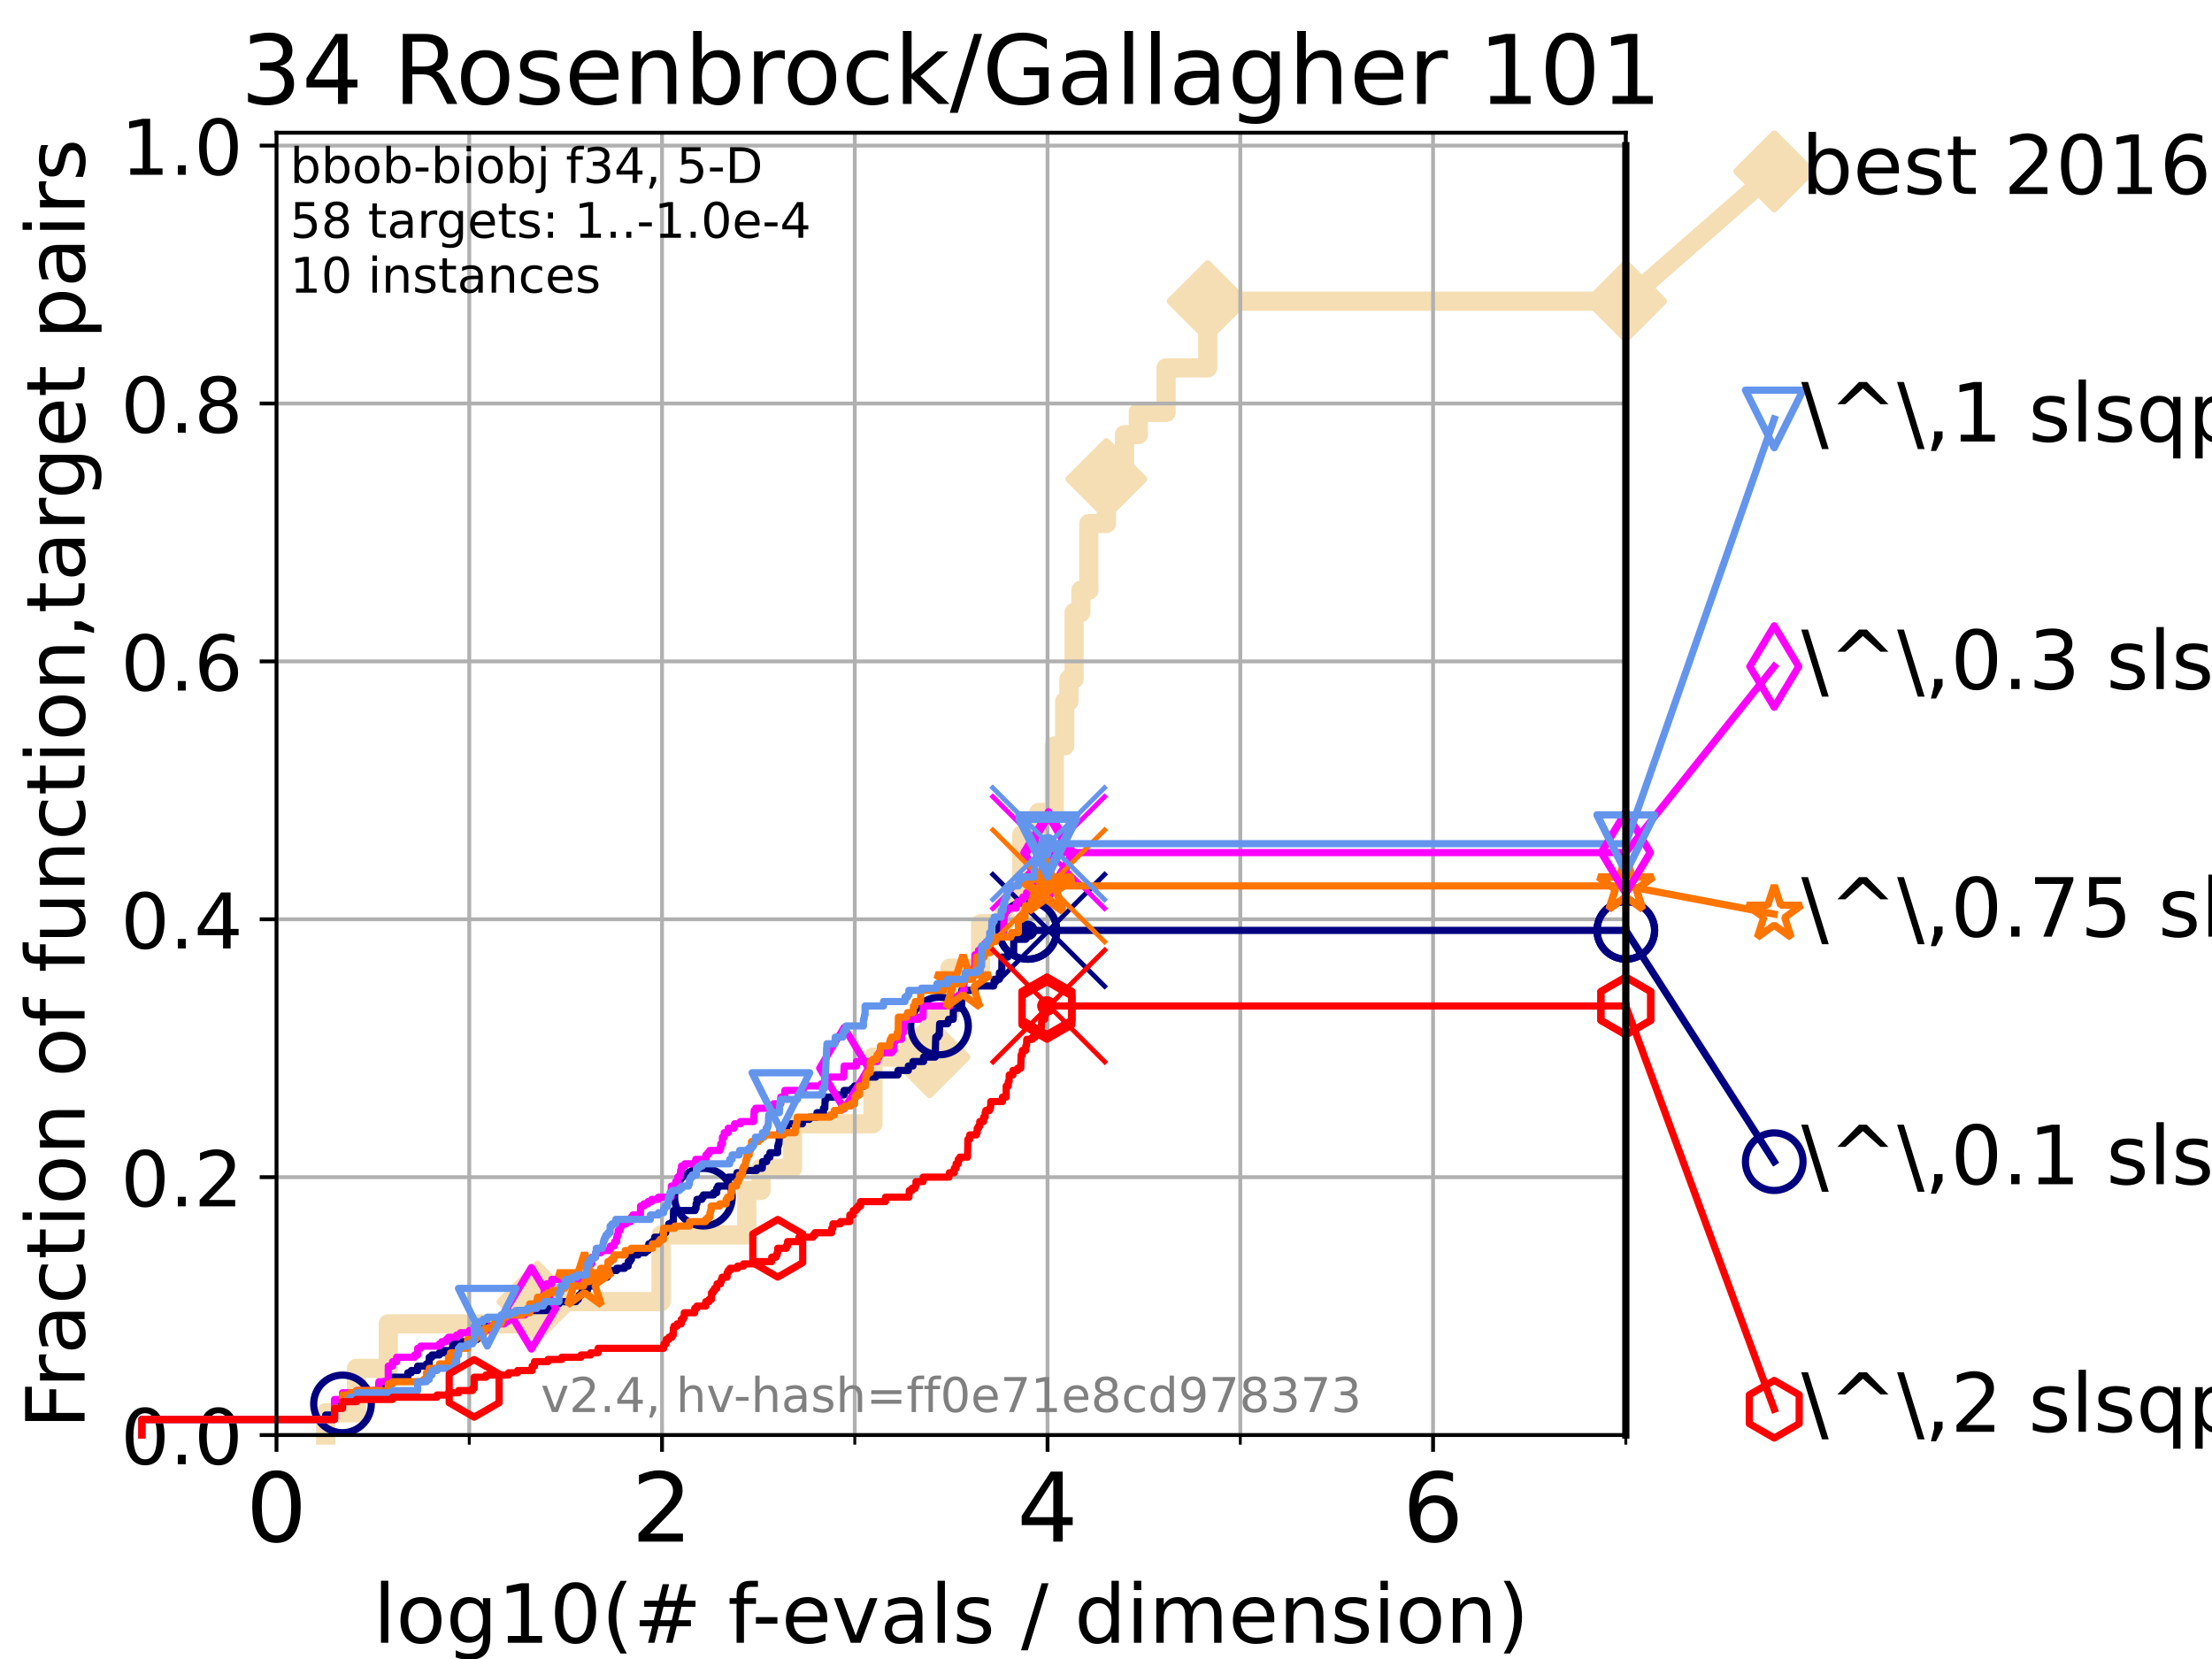<?xml version="1.0" encoding="utf-8" standalone="no"?>
<!DOCTYPE svg PUBLIC "-//W3C//DTD SVG 1.1//EN"
  "http://www.w3.org/Graphics/SVG/1.1/DTD/svg11.dtd">
<!-- Created with matplotlib (https://matplotlib.org/) -->
<svg height="345.6pt" version="1.1" viewBox="0 0 460.8 345.6" width="460.8pt" xmlns="http://www.w3.org/2000/svg" xmlns:xlink="http://www.w3.org/1999/xlink">
 <defs>
  <style type="text/css">*{stroke-linecap:butt;stroke-linejoin:round;}</style>
 </defs>
 <g id="figure_1">
  <g id="patch_1">
   <path d="M 0 345.6 
L 460.8 345.6 
L 460.8 0 
L 0 0 
z
" style="fill:#ffffff;"/>
  </g>
  <g id="axes_1">
   <g id="patch_2">
    <path d="M 57.6 298.944 
L 338.688 298.944 
L 338.688 27.648 
L 57.6 27.648 
z
" style="fill:#ffffff;"/>
   </g>
   <g id="line2d_1">
    <path d="M 67.851 298.944 
L 67.851 294.313 
L 74.263 294.313 
L 74.263 285.05 
L 80.881 285.05 
L 80.881 275.788 
L 111.975 275.788 
L 111.975 271.157 
L 137.7 271.157 
L 137.7 257.263 
L 155.565 257.263 
L 155.565 248.001 
L 158.53 248.001 
L 158.53 243.37 
L 165.091 243.37 
L 165.091 234.107 
L 181.851 234.107 
L 181.851 220.214 
L 193.645 220.214 
L 193.645 210.951 
L 197.881 210.951 
L 197.881 201.689 
L 204.266 201.689 
L 204.266 192.426 
L 209.202 192.426 
L 209.202 187.795 
L 212.846 187.795 
L 212.846 173.901 
L 216.37 173.901 
L 216.37 169.27 
L 219.627 169.27 
L 219.627 155.377 
L 221.796 155.377 
L 221.796 146.114 
L 222.676 146.114 
L 222.676 141.483 
L 223.747 141.483 
L 223.747 127.589 
L 225.173 127.589 
L 225.173 122.958 
L 226.828 122.958 
L 226.828 109.065 
L 230.482 109.065 
L 230.482 99.802 
L 234.258 99.802 
L 234.258 90.54 
L 237.137 90.54 
L 237.137 85.909 
L 242.921 85.909 
L 242.921 76.646 
L 251.588 76.646 
L 251.588 62.753 
L 338.688 62.753 
" style="fill:none;stroke:#f5deb3;stroke-linecap:square;stroke-width:4;"/>
   </g>
   <g id="line2d_2">
    <defs>
     <path d="M 0 7.778 
L 7.778 0 
L 0 -7.778 
L -7.778 0 
z
" id="m9824661010" style="stroke:#f5deb3;stroke-linejoin:miter;stroke-width:1.5;"/>
    </defs>
    <g>
     <use style="fill:#f5deb3;stroke:#f5deb3;stroke-linejoin:miter;stroke-width:1.5;" x="111.975" xlink:href="#m9824661010" y="271.157"/>
     <use style="fill:#f5deb3;stroke:#f5deb3;stroke-linejoin:miter;stroke-width:1.5;" x="193.645" xlink:href="#m9824661010" y="220.214"/>
     <use style="fill:#f5deb3;stroke:#f5deb3;stroke-linejoin:miter;stroke-width:1.5;" x="230.482" xlink:href="#m9824661010" y="99.802"/>
     <use style="fill:#f5deb3;stroke:#f5deb3;stroke-linejoin:miter;stroke-width:1.5;" x="251.588" xlink:href="#m9824661010" y="62.753"/>
     <use style="fill:#f5deb3;stroke:#f5deb3;stroke-linejoin:miter;stroke-width:1.5;" x="338.688" xlink:href="#m9824661010" y="62.753"/>
    </g>
   </g>
   <g id="line2d_3">
    <path style="fill:none;stroke:#f5deb3;stroke-linecap:square;stroke-width:4;"/>
    <g/>
   </g>
   <g id="line2d_4">
    <path d="M 338.688 62.753 
L 369.608 35.706 
" style="fill:none;stroke:#f5deb3;stroke-linecap:square;stroke-width:4;"/>
    <g>
     <use style="fill:#f5deb3;stroke:#f5deb3;stroke-linejoin:miter;stroke-width:1.5;" x="338.688" xlink:href="#m9824661010" y="62.753"/>
     <use style="fill:#f5deb3;stroke:#f5deb3;stroke-linejoin:miter;stroke-width:1.5;" x="369.608" xlink:href="#m9824661010" y="35.706"/>
    </g>
   </g>
   <g id="matplotlib.axis_1">
    <g id="xtick_1">
     <g id="line2d_5">
      <path clip-path="url(#p1480a1689d)" d="M 57.6 298.944 
L 57.6 27.648 
" style="fill:none;stroke:#b0b0b0;stroke-linecap:square;stroke-width:0.8;"/>
     </g>
     <g id="line2d_6">
      <defs>
       <path d="M 0 0 
L 0 3.5 
" id="mac5eb844c9" style="stroke:#000000;stroke-width:0.8;"/>
      </defs>
      <g>
       <use style="stroke:#000000;stroke-width:0.8;" x="57.6" xlink:href="#mac5eb844c9" y="298.944"/>
      </g>
     </g>
     <g id="text_1">
      <!-- 0 -->
      <g transform="translate(51.237 321.141)scale(0.2 -0.2)">
       <defs>
        <path d="M 31.781 66.406 
Q 24.172 66.406 20.328 58.906 
Q 16.5 51.422 16.5 36.375 
Q 16.5 21.391 20.328 13.891 
Q 24.172 6.391 31.781 6.391 
Q 39.453 6.391 43.281 13.891 
Q 47.125 21.391 47.125 36.375 
Q 47.125 51.422 43.281 58.906 
Q 39.453 66.406 31.781 66.406 
z
M 31.781 74.219 
Q 44.047 74.219 50.516 64.516 
Q 56.984 54.828 56.984 36.375 
Q 56.984 17.969 50.516 8.266 
Q 44.047 -1.422 31.781 -1.422 
Q 19.531 -1.422 13.062 8.266 
Q 6.594 17.969 6.594 36.375 
Q 6.594 54.828 13.062 64.516 
Q 19.531 74.219 31.781 74.219 
z
" id="DejaVuSans-48"/>
       </defs>
       <use xlink:href="#DejaVuSans-48"/>
      </g>
     </g>
    </g>
    <g id="xtick_2">
     <g id="line2d_7">
      <path clip-path="url(#p1480a1689d)" d="M 137.911 298.944 
L 137.911 27.648 
" style="fill:none;stroke:#b0b0b0;stroke-linecap:square;stroke-width:0.8;"/>
     </g>
     <g id="line2d_8">
      <g>
       <use style="stroke:#000000;stroke-width:0.8;" x="137.911" xlink:href="#mac5eb844c9" y="298.944"/>
      </g>
     </g>
     <g id="text_2">
      <!-- 2 -->
      <g transform="translate(131.548 321.141)scale(0.2 -0.2)">
       <defs>
        <path d="M 19.188 8.297 
L 53.609 8.297 
L 53.609 0 
L 7.328 0 
L 7.328 8.297 
Q 12.938 14.109 22.625 23.891 
Q 32.328 33.688 34.812 36.531 
Q 39.547 41.844 41.422 45.531 
Q 43.312 49.219 43.312 52.781 
Q 43.312 58.594 39.234 62.25 
Q 35.156 65.922 28.609 65.922 
Q 23.969 65.922 18.812 64.312 
Q 13.672 62.703 7.812 59.422 
L 7.812 69.391 
Q 13.766 71.781 18.938 73 
Q 24.125 74.219 28.422 74.219 
Q 39.75 74.219 46.484 68.547 
Q 53.219 62.891 53.219 53.422 
Q 53.219 48.922 51.531 44.891 
Q 49.859 40.875 45.406 35.406 
Q 44.188 33.984 37.641 27.219 
Q 31.109 20.453 19.188 8.297 
z
" id="DejaVuSans-50"/>
       </defs>
       <use xlink:href="#DejaVuSans-50"/>
      </g>
     </g>
    </g>
    <g id="xtick_3">
     <g id="line2d_9">
      <path clip-path="url(#p1480a1689d)" d="M 218.222 298.944 
L 218.222 27.648 
" style="fill:none;stroke:#b0b0b0;stroke-linecap:square;stroke-width:0.8;"/>
     </g>
     <g id="line2d_10">
      <g>
       <use style="stroke:#000000;stroke-width:0.8;" x="218.222" xlink:href="#mac5eb844c9" y="298.944"/>
      </g>
     </g>
     <g id="text_3">
      <!-- 4 -->
      <g transform="translate(211.859 321.141)scale(0.2 -0.2)">
       <defs>
        <path d="M 37.797 64.312 
L 12.891 25.391 
L 37.797 25.391 
z
M 35.203 72.906 
L 47.609 72.906 
L 47.609 25.391 
L 58.016 25.391 
L 58.016 17.188 
L 47.609 17.188 
L 47.609 0 
L 37.797 0 
L 37.797 17.188 
L 4.891 17.188 
L 4.891 26.703 
z
" id="DejaVuSans-52"/>
       </defs>
       <use xlink:href="#DejaVuSans-52"/>
      </g>
     </g>
    </g>
    <g id="xtick_4">
     <g id="line2d_11">
      <path clip-path="url(#p1480a1689d)" d="M 298.533 298.944 
L 298.533 27.648 
" style="fill:none;stroke:#b0b0b0;stroke-linecap:square;stroke-width:0.8;"/>
     </g>
     <g id="line2d_12">
      <g>
       <use style="stroke:#000000;stroke-width:0.8;" x="298.533" xlink:href="#mac5eb844c9" y="298.944"/>
      </g>
     </g>
     <g id="text_4">
      <!-- 6 -->
      <g transform="translate(292.17 321.141)scale(0.2 -0.2)">
       <defs>
        <path d="M 33.016 40.375 
Q 26.375 40.375 22.484 35.828 
Q 18.609 31.297 18.609 23.391 
Q 18.609 15.531 22.484 10.953 
Q 26.375 6.391 33.016 6.391 
Q 39.656 6.391 43.531 10.953 
Q 47.406 15.531 47.406 23.391 
Q 47.406 31.297 43.531 35.828 
Q 39.656 40.375 33.016 40.375 
z
M 52.594 71.297 
L 52.594 62.312 
Q 48.875 64.062 45.094 64.984 
Q 41.312 65.922 37.594 65.922 
Q 27.828 65.922 22.672 59.328 
Q 17.531 52.734 16.797 39.406 
Q 19.672 43.656 24.016 45.922 
Q 28.375 48.188 33.594 48.188 
Q 44.578 48.188 50.953 41.516 
Q 57.328 34.859 57.328 23.391 
Q 57.328 12.156 50.688 5.359 
Q 44.047 -1.422 33.016 -1.422 
Q 20.359 -1.422 13.672 8.266 
Q 6.984 17.969 6.984 36.375 
Q 6.984 53.656 15.188 63.938 
Q 23.391 74.219 37.203 74.219 
Q 40.922 74.219 44.703 73.484 
Q 48.484 72.75 52.594 71.297 
z
" id="DejaVuSans-54"/>
       </defs>
       <use xlink:href="#DejaVuSans-54"/>
      </g>
     </g>
    </g>
    <g id="xtick_5">
     <g id="line2d_13">
      <path clip-path="url(#p1480a1689d)" d="M 97.755 298.944 
L 97.755 27.648 
" style="fill:none;stroke:#b0b0b0;stroke-linecap:square;stroke-width:0.8;"/>
     </g>
     <g id="line2d_14">
      <defs>
       <path d="M 0 0 
L 0 2 
" id="m1d303eace2" style="stroke:#000000;stroke-width:0.6;"/>
      </defs>
      <g>
       <use style="stroke:#000000;stroke-width:0.6;" x="97.755" xlink:href="#m1d303eace2" y="298.944"/>
      </g>
     </g>
    </g>
    <g id="xtick_6">
     <g id="line2d_15">
      <path clip-path="url(#p1480a1689d)" d="M 178.066 298.944 
L 178.066 27.648 
" style="fill:none;stroke:#b0b0b0;stroke-linecap:square;stroke-width:0.8;"/>
     </g>
     <g id="line2d_16">
      <g>
       <use style="stroke:#000000;stroke-width:0.6;" x="178.066" xlink:href="#m1d303eace2" y="298.944"/>
      </g>
     </g>
    </g>
    <g id="xtick_7">
     <g id="line2d_17">
      <path clip-path="url(#p1480a1689d)" d="M 258.377 298.944 
L 258.377 27.648 
" style="fill:none;stroke:#b0b0b0;stroke-linecap:square;stroke-width:0.8;"/>
     </g>
     <g id="line2d_18">
      <g>
       <use style="stroke:#000000;stroke-width:0.6;" x="258.377" xlink:href="#m1d303eace2" y="298.944"/>
      </g>
     </g>
    </g>
    <g id="xtick_8">
     <g id="line2d_19">
      <path clip-path="url(#p1480a1689d)" d="M 338.688 298.944 
L 338.688 27.648 
" style="fill:none;stroke:#b0b0b0;stroke-linecap:square;stroke-width:0.8;"/>
     </g>
     <g id="line2d_20">
      <g>
       <use style="stroke:#000000;stroke-width:0.6;" x="338.688" xlink:href="#m1d303eace2" y="298.944"/>
      </g>
     </g>
    </g>
    <g id="text_5">
     <!-- log10(# f-evals / dimension) -->
     <g transform="translate(77.764 342.218)scale(0.17 -0.17)">
      <defs>
       <path d="M 9.422 75.984 
L 18.406 75.984 
L 18.406 0 
L 9.422 0 
z
" id="DejaVuSans-108"/>
       <path d="M 30.609 48.391 
Q 23.391 48.391 19.188 42.75 
Q 14.984 37.109 14.984 27.297 
Q 14.984 17.484 19.156 11.844 
Q 23.344 6.203 30.609 6.203 
Q 37.797 6.203 41.984 11.859 
Q 46.188 17.531 46.188 27.297 
Q 46.188 37.016 41.984 42.703 
Q 37.797 48.391 30.609 48.391 
z
M 30.609 56 
Q 42.328 56 49.016 48.375 
Q 55.719 40.766 55.719 27.297 
Q 55.719 13.875 49.016 6.219 
Q 42.328 -1.422 30.609 -1.422 
Q 18.844 -1.422 12.172 6.219 
Q 5.516 13.875 5.516 27.297 
Q 5.516 40.766 12.172 48.375 
Q 18.844 56 30.609 56 
z
" id="DejaVuSans-111"/>
       <path d="M 45.406 27.984 
Q 45.406 37.75 41.375 43.109 
Q 37.359 48.484 30.078 48.484 
Q 22.859 48.484 18.828 43.109 
Q 14.797 37.75 14.797 27.984 
Q 14.797 18.266 18.828 12.891 
Q 22.859 7.516 30.078 7.516 
Q 37.359 7.516 41.375 12.891 
Q 45.406 18.266 45.406 27.984 
z
M 54.391 6.781 
Q 54.391 -7.172 48.188 -13.984 
Q 42 -20.797 29.203 -20.797 
Q 24.469 -20.797 20.266 -20.094 
Q 16.062 -19.391 12.109 -17.922 
L 12.109 -9.188 
Q 16.062 -11.328 19.922 -12.344 
Q 23.781 -13.375 27.781 -13.375 
Q 36.625 -13.375 41.016 -8.766 
Q 45.406 -4.156 45.406 5.172 
L 45.406 9.625 
Q 42.625 4.781 38.281 2.391 
Q 33.938 0 27.875 0 
Q 17.828 0 11.672 7.656 
Q 5.516 15.328 5.516 27.984 
Q 5.516 40.672 11.672 48.328 
Q 17.828 56 27.875 56 
Q 33.938 56 38.281 53.609 
Q 42.625 51.219 45.406 46.391 
L 45.406 54.688 
L 54.391 54.688 
z
" id="DejaVuSans-103"/>
       <path d="M 12.406 8.297 
L 28.516 8.297 
L 28.516 63.922 
L 10.984 60.406 
L 10.984 69.391 
L 28.422 72.906 
L 38.281 72.906 
L 38.281 8.297 
L 54.391 8.297 
L 54.391 0 
L 12.406 0 
z
" id="DejaVuSans-49"/>
       <path d="M 31 75.875 
Q 24.469 64.656 21.281 53.656 
Q 18.109 42.672 18.109 31.391 
Q 18.109 20.125 21.312 9.062 
Q 24.516 -2 31 -13.188 
L 23.188 -13.188 
Q 15.875 -1.703 12.234 9.375 
Q 8.594 20.453 8.594 31.391 
Q 8.594 42.281 12.203 53.312 
Q 15.828 64.359 23.188 75.875 
z
" id="DejaVuSans-40"/>
       <path d="M 51.125 44 
L 36.922 44 
L 32.812 27.688 
L 47.125 27.688 
z
M 43.797 71.781 
L 38.719 51.516 
L 52.984 51.516 
L 58.109 71.781 
L 65.922 71.781 
L 60.891 51.516 
L 76.125 51.516 
L 76.125 44 
L 58.984 44 
L 54.984 27.688 
L 70.516 27.688 
L 70.516 20.219 
L 53.078 20.219 
L 48 0 
L 40.188 0 
L 45.219 20.219 
L 30.906 20.219 
L 25.875 0 
L 18.016 0 
L 23.094 20.219 
L 7.719 20.219 
L 7.719 27.688 
L 24.906 27.688 
L 29 44 
L 13.281 44 
L 13.281 51.516 
L 30.906 51.516 
L 35.891 71.781 
z
" id="DejaVuSans-35"/>
       <path id="DejaVuSans-32"/>
       <path d="M 37.109 75.984 
L 37.109 68.5 
L 28.516 68.5 
Q 23.688 68.5 21.797 66.547 
Q 19.922 64.594 19.922 59.516 
L 19.922 54.688 
L 34.719 54.688 
L 34.719 47.703 
L 19.922 47.703 
L 19.922 0 
L 10.891 0 
L 10.891 47.703 
L 2.297 47.703 
L 2.297 54.688 
L 10.891 54.688 
L 10.891 58.5 
Q 10.891 67.625 15.141 71.797 
Q 19.391 75.984 28.609 75.984 
z
" id="DejaVuSans-102"/>
       <path d="M 4.891 31.391 
L 31.203 31.391 
L 31.203 23.391 
L 4.891 23.391 
z
" id="DejaVuSans-45"/>
       <path d="M 56.203 29.594 
L 56.203 25.203 
L 14.891 25.203 
Q 15.484 15.922 20.484 11.062 
Q 25.484 6.203 34.422 6.203 
Q 39.594 6.203 44.453 7.469 
Q 49.312 8.734 54.109 11.281 
L 54.109 2.781 
Q 49.266 0.734 44.188 -0.344 
Q 39.109 -1.422 33.891 -1.422 
Q 20.797 -1.422 13.156 6.188 
Q 5.516 13.812 5.516 26.812 
Q 5.516 40.234 12.766 48.109 
Q 20.016 56 32.328 56 
Q 43.359 56 49.781 48.891 
Q 56.203 41.797 56.203 29.594 
z
M 47.219 32.234 
Q 47.125 39.594 43.094 43.984 
Q 39.062 48.391 32.422 48.391 
Q 24.906 48.391 20.391 44.141 
Q 15.875 39.891 15.188 32.172 
z
" id="DejaVuSans-101"/>
       <path d="M 2.984 54.688 
L 12.5 54.688 
L 29.594 8.797 
L 46.688 54.688 
L 56.203 54.688 
L 35.688 0 
L 23.484 0 
z
" id="DejaVuSans-118"/>
       <path d="M 34.281 27.484 
Q 23.391 27.484 19.188 25 
Q 14.984 22.516 14.984 16.5 
Q 14.984 11.719 18.141 8.906 
Q 21.297 6.109 26.703 6.109 
Q 34.188 6.109 38.703 11.406 
Q 43.219 16.703 43.219 25.484 
L 43.219 27.484 
z
M 52.203 31.203 
L 52.203 0 
L 43.219 0 
L 43.219 8.297 
Q 40.141 3.328 35.547 0.953 
Q 30.953 -1.422 24.312 -1.422 
Q 15.922 -1.422 10.953 3.297 
Q 6 8.016 6 15.922 
Q 6 25.141 12.172 29.828 
Q 18.359 34.516 30.609 34.516 
L 43.219 34.516 
L 43.219 35.406 
Q 43.219 41.609 39.141 45 
Q 35.062 48.391 27.688 48.391 
Q 23 48.391 18.547 47.266 
Q 14.109 46.141 10.016 43.891 
L 10.016 52.203 
Q 14.938 54.109 19.578 55.047 
Q 24.219 56 28.609 56 
Q 40.484 56 46.344 49.844 
Q 52.203 43.703 52.203 31.203 
z
" id="DejaVuSans-97"/>
       <path d="M 44.281 53.078 
L 44.281 44.578 
Q 40.484 46.531 36.375 47.5 
Q 32.281 48.484 27.875 48.484 
Q 21.188 48.484 17.844 46.438 
Q 14.5 44.391 14.5 40.281 
Q 14.5 37.156 16.891 35.375 
Q 19.281 33.594 26.516 31.984 
L 29.594 31.297 
Q 39.156 29.25 43.188 25.516 
Q 47.219 21.781 47.219 15.094 
Q 47.219 7.469 41.188 3.016 
Q 35.156 -1.422 24.609 -1.422 
Q 20.219 -1.422 15.453 -0.562 
Q 10.688 0.297 5.422 2 
L 5.422 11.281 
Q 10.406 8.688 15.234 7.391 
Q 20.062 6.109 24.812 6.109 
Q 31.156 6.109 34.562 8.281 
Q 37.984 10.453 37.984 14.406 
Q 37.984 18.062 35.516 20.016 
Q 33.062 21.969 24.703 23.781 
L 21.578 24.516 
Q 13.234 26.266 9.516 29.906 
Q 5.812 33.547 5.812 39.891 
Q 5.812 47.609 11.281 51.797 
Q 16.75 56 26.812 56 
Q 31.781 56 36.172 55.266 
Q 40.578 54.547 44.281 53.078 
z
" id="DejaVuSans-115"/>
       <path d="M 25.391 72.906 
L 33.688 72.906 
L 8.297 -9.281 
L 0 -9.281 
z
" id="DejaVuSans-47"/>
       <path d="M 45.406 46.391 
L 45.406 75.984 
L 54.391 75.984 
L 54.391 0 
L 45.406 0 
L 45.406 8.203 
Q 42.578 3.328 38.25 0.953 
Q 33.938 -1.422 27.875 -1.422 
Q 17.969 -1.422 11.734 6.484 
Q 5.516 14.406 5.516 27.297 
Q 5.516 40.188 11.734 48.094 
Q 17.969 56 27.875 56 
Q 33.938 56 38.25 53.625 
Q 42.578 51.266 45.406 46.391 
z
M 14.797 27.297 
Q 14.797 17.391 18.875 11.75 
Q 22.953 6.109 30.078 6.109 
Q 37.203 6.109 41.297 11.75 
Q 45.406 17.391 45.406 27.297 
Q 45.406 37.203 41.297 42.844 
Q 37.203 48.484 30.078 48.484 
Q 22.953 48.484 18.875 42.844 
Q 14.797 37.203 14.797 27.297 
z
" id="DejaVuSans-100"/>
       <path d="M 9.422 54.688 
L 18.406 54.688 
L 18.406 0 
L 9.422 0 
z
M 9.422 75.984 
L 18.406 75.984 
L 18.406 64.594 
L 9.422 64.594 
z
" id="DejaVuSans-105"/>
       <path d="M 52 44.188 
Q 55.375 50.25 60.062 53.125 
Q 64.75 56 71.094 56 
Q 79.641 56 84.281 50.016 
Q 88.922 44.047 88.922 33.016 
L 88.922 0 
L 79.891 0 
L 79.891 32.719 
Q 79.891 40.578 77.094 44.375 
Q 74.312 48.188 68.609 48.188 
Q 61.625 48.188 57.562 43.547 
Q 53.516 38.922 53.516 30.906 
L 53.516 0 
L 44.484 0 
L 44.484 32.719 
Q 44.484 40.625 41.703 44.406 
Q 38.922 48.188 33.109 48.188 
Q 26.219 48.188 22.156 43.531 
Q 18.109 38.875 18.109 30.906 
L 18.109 0 
L 9.078 0 
L 9.078 54.688 
L 18.109 54.688 
L 18.109 46.188 
Q 21.188 51.219 25.484 53.609 
Q 29.781 56 35.688 56 
Q 41.656 56 45.828 52.969 
Q 50 49.953 52 44.188 
z
" id="DejaVuSans-109"/>
       <path d="M 54.891 33.016 
L 54.891 0 
L 45.906 0 
L 45.906 32.719 
Q 45.906 40.484 42.875 44.328 
Q 39.844 48.188 33.797 48.188 
Q 26.516 48.188 22.312 43.547 
Q 18.109 38.922 18.109 30.906 
L 18.109 0 
L 9.078 0 
L 9.078 54.688 
L 18.109 54.688 
L 18.109 46.188 
Q 21.344 51.125 25.703 53.562 
Q 30.078 56 35.797 56 
Q 45.219 56 50.047 50.172 
Q 54.891 44.344 54.891 33.016 
z
" id="DejaVuSans-110"/>
       <path d="M 8.016 75.875 
L 15.828 75.875 
Q 23.141 64.359 26.781 53.312 
Q 30.422 42.281 30.422 31.391 
Q 30.422 20.453 26.781 9.375 
Q 23.141 -1.703 15.828 -13.188 
L 8.016 -13.188 
Q 14.5 -2 17.703 9.062 
Q 20.906 20.125 20.906 31.391 
Q 20.906 42.672 17.703 53.656 
Q 14.5 64.656 8.016 75.875 
z
" id="DejaVuSans-41"/>
      </defs>
      <use xlink:href="#DejaVuSans-108"/>
      <use x="27.783" xlink:href="#DejaVuSans-111"/>
      <use x="88.965" xlink:href="#DejaVuSans-103"/>
      <use x="152.441" xlink:href="#DejaVuSans-49"/>
      <use x="216.064" xlink:href="#DejaVuSans-48"/>
      <use x="279.688" xlink:href="#DejaVuSans-40"/>
      <use x="318.701" xlink:href="#DejaVuSans-35"/>
      <use x="402.49" xlink:href="#DejaVuSans-32"/>
      <use x="434.277" xlink:href="#DejaVuSans-102"/>
      <use x="463.982" xlink:href="#DejaVuSans-45"/>
      <use x="500.066" xlink:href="#DejaVuSans-101"/>
      <use x="561.59" xlink:href="#DejaVuSans-118"/>
      <use x="620.77" xlink:href="#DejaVuSans-97"/>
      <use x="682.049" xlink:href="#DejaVuSans-108"/>
      <use x="709.832" xlink:href="#DejaVuSans-115"/>
      <use x="761.932" xlink:href="#DejaVuSans-32"/>
      <use x="793.719" xlink:href="#DejaVuSans-47"/>
      <use x="827.41" xlink:href="#DejaVuSans-32"/>
      <use x="859.197" xlink:href="#DejaVuSans-100"/>
      <use x="922.674" xlink:href="#DejaVuSans-105"/>
      <use x="950.457" xlink:href="#DejaVuSans-109"/>
      <use x="1047.869" xlink:href="#DejaVuSans-101"/>
      <use x="1109.393" xlink:href="#DejaVuSans-110"/>
      <use x="1172.771" xlink:href="#DejaVuSans-115"/>
      <use x="1224.871" xlink:href="#DejaVuSans-105"/>
      <use x="1252.654" xlink:href="#DejaVuSans-111"/>
      <use x="1313.836" xlink:href="#DejaVuSans-110"/>
      <use x="1377.215" xlink:href="#DejaVuSans-41"/>
     </g>
    </g>
   </g>
   <g id="matplotlib.axis_2">
    <g id="ytick_1">
     <g id="line2d_21">
      <path clip-path="url(#p1480a1689d)" d="M 57.6 298.944 
L 338.688 298.944 
" style="fill:none;stroke:#b0b0b0;stroke-linecap:square;stroke-width:0.8;"/>
     </g>
     <g id="line2d_22">
      <defs>
       <path d="M 0 0 
L -3.5 0 
" id="m1098c8ebac" style="stroke:#000000;stroke-width:0.8;"/>
      </defs>
      <g>
       <use style="stroke:#000000;stroke-width:0.8;" x="57.6" xlink:href="#m1098c8ebac" y="298.944"/>
      </g>
     </g>
     <g id="text_6">
      <!-- 0.0 -->
      <g transform="translate(25.155 305.023)scale(0.16 -0.16)">
       <defs>
        <path d="M 10.688 12.406 
L 21 12.406 
L 21 0 
L 10.688 0 
z
" id="DejaVuSans-46"/>
       </defs>
       <use xlink:href="#DejaVuSans-48"/>
       <use x="63.623" xlink:href="#DejaVuSans-46"/>
       <use x="95.41" xlink:href="#DejaVuSans-48"/>
      </g>
     </g>
    </g>
    <g id="ytick_2">
     <g id="line2d_23">
      <path clip-path="url(#p1480a1689d)" d="M 57.6 245.222 
L 338.688 245.222 
" style="fill:none;stroke:#b0b0b0;stroke-linecap:square;stroke-width:0.8;"/>
     </g>
     <g id="line2d_24">
      <g>
       <use style="stroke:#000000;stroke-width:0.8;" x="57.6" xlink:href="#m1098c8ebac" y="245.222"/>
      </g>
     </g>
     <g id="text_7">
      <!-- 0.2 -->
      <g transform="translate(25.155 251.301)scale(0.16 -0.16)">
       <use xlink:href="#DejaVuSans-48"/>
       <use x="63.623" xlink:href="#DejaVuSans-46"/>
       <use x="95.41" xlink:href="#DejaVuSans-50"/>
      </g>
     </g>
    </g>
    <g id="ytick_3">
     <g id="line2d_25">
      <path clip-path="url(#p1480a1689d)" d="M 57.6 191.5 
L 338.688 191.5 
" style="fill:none;stroke:#b0b0b0;stroke-linecap:square;stroke-width:0.8;"/>
     </g>
     <g id="line2d_26">
      <g>
       <use style="stroke:#000000;stroke-width:0.8;" x="57.6" xlink:href="#m1098c8ebac" y="191.5"/>
      </g>
     </g>
     <g id="text_8">
      <!-- 0.4 -->
      <g transform="translate(25.155 197.579)scale(0.16 -0.16)">
       <use xlink:href="#DejaVuSans-48"/>
       <use x="63.623" xlink:href="#DejaVuSans-46"/>
       <use x="95.41" xlink:href="#DejaVuSans-52"/>
      </g>
     </g>
    </g>
    <g id="ytick_4">
     <g id="line2d_27">
      <path clip-path="url(#p1480a1689d)" d="M 57.6 137.778 
L 338.688 137.778 
" style="fill:none;stroke:#b0b0b0;stroke-linecap:square;stroke-width:0.8;"/>
     </g>
     <g id="line2d_28">
      <g>
       <use style="stroke:#000000;stroke-width:0.8;" x="57.6" xlink:href="#m1098c8ebac" y="137.778"/>
      </g>
     </g>
     <g id="text_9">
      <!-- 0.6 -->
      <g transform="translate(25.155 143.857)scale(0.16 -0.16)">
       <use xlink:href="#DejaVuSans-48"/>
       <use x="63.623" xlink:href="#DejaVuSans-46"/>
       <use x="95.41" xlink:href="#DejaVuSans-54"/>
      </g>
     </g>
    </g>
    <g id="ytick_5">
     <g id="line2d_29">
      <path clip-path="url(#p1480a1689d)" d="M 57.6 84.056 
L 338.688 84.056 
" style="fill:none;stroke:#b0b0b0;stroke-linecap:square;stroke-width:0.8;"/>
     </g>
     <g id="line2d_30">
      <g>
       <use style="stroke:#000000;stroke-width:0.8;" x="57.6" xlink:href="#m1098c8ebac" y="84.056"/>
      </g>
     </g>
     <g id="text_10">
      <!-- 0.8 -->
      <g transform="translate(25.155 90.135)scale(0.16 -0.16)">
       <defs>
        <path d="M 31.781 34.625 
Q 24.75 34.625 20.719 30.859 
Q 16.703 27.094 16.703 20.516 
Q 16.703 13.922 20.719 10.156 
Q 24.75 6.391 31.781 6.391 
Q 38.812 6.391 42.859 10.172 
Q 46.922 13.969 46.922 20.516 
Q 46.922 27.094 42.891 30.859 
Q 38.875 34.625 31.781 34.625 
z
M 21.922 38.812 
Q 15.578 40.375 12.031 44.719 
Q 8.5 49.078 8.5 55.328 
Q 8.5 64.062 14.719 69.141 
Q 20.953 74.219 31.781 74.219 
Q 42.672 74.219 48.875 69.141 
Q 55.078 64.062 55.078 55.328 
Q 55.078 49.078 51.531 44.719 
Q 48 40.375 41.703 38.812 
Q 48.828 37.156 52.797 32.312 
Q 56.781 27.484 56.781 20.516 
Q 56.781 9.906 50.312 4.234 
Q 43.844 -1.422 31.781 -1.422 
Q 19.734 -1.422 13.25 4.234 
Q 6.781 9.906 6.781 20.516 
Q 6.781 27.484 10.781 32.312 
Q 14.797 37.156 21.922 38.812 
z
M 18.312 54.391 
Q 18.312 48.734 21.844 45.562 
Q 25.391 42.391 31.781 42.391 
Q 38.141 42.391 41.719 45.562 
Q 45.312 48.734 45.312 54.391 
Q 45.312 60.062 41.719 63.234 
Q 38.141 66.406 31.781 66.406 
Q 25.391 66.406 21.844 63.234 
Q 18.312 60.062 18.312 54.391 
z
" id="DejaVuSans-56"/>
       </defs>
       <use xlink:href="#DejaVuSans-48"/>
       <use x="63.623" xlink:href="#DejaVuSans-46"/>
       <use x="95.41" xlink:href="#DejaVuSans-56"/>
      </g>
     </g>
    </g>
    <g id="ytick_6">
     <g id="line2d_31">
      <path clip-path="url(#p1480a1689d)" d="M 57.6 30.334 
L 338.688 30.334 
" style="fill:none;stroke:#b0b0b0;stroke-linecap:square;stroke-width:0.8;"/>
     </g>
     <g id="line2d_32">
      <g>
       <use style="stroke:#000000;stroke-width:0.8;" x="57.6" xlink:href="#m1098c8ebac" y="30.334"/>
      </g>
     </g>
     <g id="text_11">
      <!-- 1.0 -->
      <g transform="translate(25.155 36.413)scale(0.16 -0.16)">
       <use xlink:href="#DejaVuSans-49"/>
       <use x="63.623" xlink:href="#DejaVuSans-46"/>
       <use x="95.41" xlink:href="#DejaVuSans-48"/>
      </g>
     </g>
    </g>
    <g id="text_12">
     <!-- Fraction of function,target pairs -->
     <g transform="translate(17.62 297.681)rotate(-90)scale(0.17 -0.17)">
      <defs>
       <path d="M 9.812 72.906 
L 51.703 72.906 
L 51.703 64.594 
L 19.672 64.594 
L 19.672 43.109 
L 48.578 43.109 
L 48.578 34.812 
L 19.672 34.812 
L 19.672 0 
L 9.812 0 
z
" id="DejaVuSans-70"/>
       <path d="M 41.109 46.297 
Q 39.594 47.172 37.812 47.578 
Q 36.031 48 33.891 48 
Q 26.266 48 22.188 43.047 
Q 18.109 38.094 18.109 28.812 
L 18.109 0 
L 9.078 0 
L 9.078 54.688 
L 18.109 54.688 
L 18.109 46.188 
Q 20.953 51.172 25.484 53.578 
Q 30.031 56 36.531 56 
Q 37.453 56 38.578 55.875 
Q 39.703 55.766 41.062 55.516 
z
" id="DejaVuSans-114"/>
       <path d="M 48.781 52.594 
L 48.781 44.188 
Q 44.969 46.297 41.141 47.344 
Q 37.312 48.391 33.406 48.391 
Q 24.656 48.391 19.812 42.844 
Q 14.984 37.312 14.984 27.297 
Q 14.984 17.281 19.812 11.734 
Q 24.656 6.203 33.406 6.203 
Q 37.312 6.203 41.141 7.25 
Q 44.969 8.297 48.781 10.406 
L 48.781 2.094 
Q 45.016 0.344 40.984 -0.531 
Q 36.969 -1.422 32.422 -1.422 
Q 20.062 -1.422 12.781 6.344 
Q 5.516 14.109 5.516 27.297 
Q 5.516 40.672 12.859 48.328 
Q 20.219 56 33.016 56 
Q 37.156 56 41.109 55.141 
Q 45.062 54.297 48.781 52.594 
z
" id="DejaVuSans-99"/>
       <path d="M 18.312 70.219 
L 18.312 54.688 
L 36.812 54.688 
L 36.812 47.703 
L 18.312 47.703 
L 18.312 18.016 
Q 18.312 11.328 20.141 9.422 
Q 21.969 7.516 27.594 7.516 
L 36.812 7.516 
L 36.812 0 
L 27.594 0 
Q 17.188 0 13.234 3.875 
Q 9.281 7.766 9.281 18.016 
L 9.281 47.703 
L 2.688 47.703 
L 2.688 54.688 
L 9.281 54.688 
L 9.281 70.219 
z
" id="DejaVuSans-116"/>
       <path d="M 8.5 21.578 
L 8.5 54.688 
L 17.484 54.688 
L 17.484 21.922 
Q 17.484 14.156 20.5 10.266 
Q 23.531 6.391 29.594 6.391 
Q 36.859 6.391 41.078 11.031 
Q 45.312 15.672 45.312 23.688 
L 45.312 54.688 
L 54.297 54.688 
L 54.297 0 
L 45.312 0 
L 45.312 8.406 
Q 42.047 3.422 37.719 1 
Q 33.406 -1.422 27.688 -1.422 
Q 18.266 -1.422 13.375 4.438 
Q 8.5 10.297 8.5 21.578 
z
M 31.109 56 
z
" id="DejaVuSans-117"/>
       <path d="M 11.719 12.406 
L 22.016 12.406 
L 22.016 4 
L 14.016 -11.625 
L 7.719 -11.625 
L 11.719 4 
z
" id="DejaVuSans-44"/>
       <path d="M 18.109 8.203 
L 18.109 -20.797 
L 9.078 -20.797 
L 9.078 54.688 
L 18.109 54.688 
L 18.109 46.391 
Q 20.953 51.266 25.266 53.625 
Q 29.594 56 35.594 56 
Q 45.562 56 51.781 48.094 
Q 58.016 40.188 58.016 27.297 
Q 58.016 14.406 51.781 6.484 
Q 45.562 -1.422 35.594 -1.422 
Q 29.594 -1.422 25.266 0.953 
Q 20.953 3.328 18.109 8.203 
z
M 48.688 27.297 
Q 48.688 37.203 44.609 42.844 
Q 40.531 48.484 33.406 48.484 
Q 26.266 48.484 22.188 42.844 
Q 18.109 37.203 18.109 27.297 
Q 18.109 17.391 22.188 11.75 
Q 26.266 6.109 33.406 6.109 
Q 40.531 6.109 44.609 11.75 
Q 48.688 17.391 48.688 27.297 
z
" id="DejaVuSans-112"/>
      </defs>
      <use xlink:href="#DejaVuSans-70"/>
      <use x="50.27" xlink:href="#DejaVuSans-114"/>
      <use x="91.383" xlink:href="#DejaVuSans-97"/>
      <use x="152.662" xlink:href="#DejaVuSans-99"/>
      <use x="207.643" xlink:href="#DejaVuSans-116"/>
      <use x="246.852" xlink:href="#DejaVuSans-105"/>
      <use x="274.635" xlink:href="#DejaVuSans-111"/>
      <use x="335.816" xlink:href="#DejaVuSans-110"/>
      <use x="399.195" xlink:href="#DejaVuSans-32"/>
      <use x="430.982" xlink:href="#DejaVuSans-111"/>
      <use x="492.164" xlink:href="#DejaVuSans-102"/>
      <use x="527.369" xlink:href="#DejaVuSans-32"/>
      <use x="559.156" xlink:href="#DejaVuSans-102"/>
      <use x="594.361" xlink:href="#DejaVuSans-117"/>
      <use x="657.74" xlink:href="#DejaVuSans-110"/>
      <use x="721.119" xlink:href="#DejaVuSans-99"/>
      <use x="776.1" xlink:href="#DejaVuSans-116"/>
      <use x="815.309" xlink:href="#DejaVuSans-105"/>
      <use x="843.092" xlink:href="#DejaVuSans-111"/>
      <use x="904.273" xlink:href="#DejaVuSans-110"/>
      <use x="967.652" xlink:href="#DejaVuSans-44"/>
      <use x="999.439" xlink:href="#DejaVuSans-116"/>
      <use x="1038.648" xlink:href="#DejaVuSans-97"/>
      <use x="1099.928" xlink:href="#DejaVuSans-114"/>
      <use x="1139.291" xlink:href="#DejaVuSans-103"/>
      <use x="1202.768" xlink:href="#DejaVuSans-101"/>
      <use x="1264.291" xlink:href="#DejaVuSans-116"/>
      <use x="1303.5" xlink:href="#DejaVuSans-32"/>
      <use x="1335.287" xlink:href="#DejaVuSans-112"/>
      <use x="1398.764" xlink:href="#DejaVuSans-97"/>
      <use x="1460.043" xlink:href="#DejaVuSans-105"/>
      <use x="1487.826" xlink:href="#DejaVuSans-114"/>
      <use x="1528.939" xlink:href="#DejaVuSans-115"/>
     </g>
    </g>
   </g>
   <g id="line2d_33">
    <defs>
     <path d="M 0 1.5 
C 0.398 1.5 0.779 1.342 1.061 1.061 
C 1.342 0.779 1.5 0.398 1.5 0 
C 1.5 -0.398 1.342 -0.779 1.061 -1.061 
C 0.779 -1.342 0.398 -1.5 0 -1.5 
C -0.398 -1.5 -0.779 -1.342 -1.061 -1.061 
C -1.342 -0.779 -1.5 -0.398 -1.5 0 
C -1.5 0.398 -1.342 0.779 -1.061 1.061 
C -0.779 1.342 -0.398 1.5 0 1.5 
z
" id="m8f79e1abdc" style="stroke:#f5deb3;"/>
    </defs>
    <g>
     <use style="fill:#f5deb3;stroke:#f5deb3;" x="251.588" xlink:href="#m8f79e1abdc" y="62.753"/>
     <use style="fill:#f5deb3;stroke:#f5deb3;" x="251.588" xlink:href="#m8f79e1abdc" y="62.753"/>
    </g>
   </g>
   <g id="line2d_34">
    <defs>
     <path d="M 0 1.5 
C 0.398 1.5 0.779 1.342 1.061 1.061 
C 1.342 0.779 1.5 0.398 1.5 0 
C 1.5 -0.398 1.342 -0.779 1.061 -1.061 
C 0.779 -1.342 0.398 -1.5 0 -1.5 
C -0.398 -1.5 -0.779 -1.342 -1.061 -1.061 
C -1.342 -0.779 -1.5 -0.398 -1.5 0 
C -1.5 0.398 -1.342 0.779 -1.061 1.061 
C -0.779 1.342 -0.398 1.5 0 1.5 
z
" id="m5d530b2e9f" style="stroke:#000080;"/>
    </defs>
    <g>
     <use style="fill:#000080;stroke:#000080;" x="214.132" xlink:href="#m5d530b2e9f" y="193.816"/>
     <use style="fill:#000080;stroke:#000080;" x="214.132" xlink:href="#m5d530b2e9f" y="193.816"/>
    </g>
   </g>
   <g id="line2d_35">
    <path d="M 29.533 298.944 
L 29.533 295.702 
L 67.851 295.702 
L 67.851 294.776 
L 69.688 294.776 
L 69.688 292.46 
L 71.35 292.46 
L 71.35 291.071 
L 74.263 291.071 
L 74.263 290.608 
L 77.885 290.608 
L 77.885 289.682 
L 78.942 289.682 
L 78.942 288.292 
L 79.939 288.292 
L 79.939 287.829 
L 81.776 287.829 
L 81.776 286.903 
L 84.956 286.903 
L 84.956 285.977 
L 85.667 285.977 
L 85.667 285.514 
L 87.01 285.514 
L 87.01 284.587 
L 88.847 284.587 
L 88.847 284.124 
L 89.419 284.124 
L 89.419 282.735 
L 89.973 282.735 
L 89.973 282.272 
L 91.535 282.272 
L 91.535 281.809 
L 92.504 281.809 
L 92.504 281.345 
L 94.295 281.345 
L 94.295 279.956 
L 96.301 279.956 
L 96.301 279.493 
L 98.439 279.493 
L 98.439 279.03 
L 99.418 279.03 
L 99.418 278.567 
L 100.344 278.567 
L 100.344 277.177 
L 100.642 277.177 
L 100.642 276.714 
L 101.507 276.714 
L 101.507 276.251 
L 103.372 276.251 
L 103.372 275.325 
L 105.057 275.325 
L 105.057 274.862 
L 106.594 274.862 
L 106.594 273.935 
L 108.006 273.935 
L 108.006 273.009 
L 113.874 273.009 
L 113.874 272.546 
L 114.685 272.546 
L 114.685 271.62 
L 116.443 271.62 
L 116.443 271.157 
L 119.997 271.157 
L 119.997 270.694 
L 120.477 270.694 
L 120.477 270.231 
L 120.666 270.231 
L 120.666 269.767 
L 121.128 269.767 
L 121.128 269.304 
L 121.31 269.304 
L 121.31 268.841 
L 122.362 268.841 
L 122.362 267.915 
L 123.193 267.915 
L 123.193 267.452 
L 123.514 267.452 
L 123.514 266.989 
L 124.14 266.989 
L 124.14 266.062 
L 126.507 266.062 
L 126.507 265.136 
L 126.707 265.136 
L 126.707 264.673 
L 128.471 264.673 
L 128.471 264.21 
L 130.128 264.21 
L 130.128 263.747 
L 130.875 263.747 
L 130.875 262.821 
L 131.236 262.821 
L 131.236 262.357 
L 131.541 262.357 
L 131.541 261.431 
L 132.94 261.431 
L 132.94 260.968 
L 134.45 260.968 
L 134.45 260.505 
L 135.036 260.505 
L 135.036 259.579 
L 135.159 259.579 
L 135.159 259.116 
L 135.839 259.116 
L 135.839 258.653 
L 136.381 258.653 
L 136.381 257.726 
L 138.153 257.726 
L 138.153 256.8 
L 138.695 256.8 
L 138.695 255.874 
L 139.221 255.874 
L 139.317 254.948 
L 140.042 254.948 
L 140.042 254.484 
L 140.257 254.484 
L 140.318 252.169 
L 144.795 252.169 
L 144.795 251.706 
L 145.005 251.706 
L 145.005 250.779 
L 145.19 250.779 
L 145.19 249.853 
L 146.216 249.853 
L 146.216 249.39 
L 146.538 249.39 
L 146.538 248.927 
L 148.658 248.927 
L 148.658 248.464 
L 149.305 248.464 
L 149.305 247.538 
L 149.557 247.538 
L 149.557 247.075 
L 151.55 247.075 
L 151.55 246.148 
L 151.708 246.148 
L 151.708 245.222 
L 153.524 245.222 
L 153.524 244.296 
L 154.801 244.296 
L 154.801 243.833 
L 157.608 243.833 
L 157.608 243.37 
L 158.795 243.37 
L 158.869 241.98 
L 159.708 241.98 
L 159.708 241.517 
L 159.828 241.517 
L 159.828 241.054 
L 160.394 241.054 
L 160.394 240.128 
L 162.008 240.128 
L 162.017 238.738 
L 162.139 238.738 
L 162.139 238.275 
L 162.269 238.275 
L 162.338 236.886 
L 162.458 236.886 
L 162.517 235.033 
L 163.883 235.033 
L 163.883 234.107 
L 167.158 234.107 
L 167.249 233.181 
L 168.615 233.181 
L 168.615 232.718 
L 170.185 232.718 
L 170.185 231.792 
L 171.54 231.792 
L 171.54 230.865 
L 171.821 230.865 
L 171.891 229.013 
L 172.103 229.013 
L 172.103 228.55 
L 174.724 228.55 
L 174.724 228.087 
L 175.829 228.087 
L 175.829 227.16 
L 177.528 227.16 
L 177.528 226.697 
L 178.01 226.697 
L 178.01 226.234 
L 180.105 226.234 
L 180.148 224.382 
L 182.445 224.382 
L 182.445 223.918 
L 187.062 223.918 
L 187.076 222.992 
L 189.227 222.992 
L 189.227 222.066 
L 190.186 222.066 
L 190.186 221.14 
L 192.392 221.14 
L 192.392 220.214 
L 194.822 220.214 
L 194.917 216.509 
L 194.936 216.509 
L 194.936 216.045 
L 195.423 216.045 
L 195.423 215.582 
L 195.674 215.582 
L 195.74 213.267 
L 197.422 213.267 
L 197.422 212.804 
L 197.607 212.804 
L 197.607 212.34 
L 198.562 212.34 
L 198.631 210.025 
L 200.118 210.025 
L 200.118 209.562 
L 200.32 209.562 
L 200.355 206.32 
L 203.18 206.32 
L 203.18 205.394 
L 207.008 205.394 
L 207.119 204.004 
L 208.184 204.004 
L 208.188 202.615 
L 208.69 202.615 
L 208.728 199.373 
L 209.957 199.373 
L 209.969 198.447 
L 211.16 198.447 
L 211.182 195.668 
L 213.676 195.668 
L 213.676 195.205 
L 214.098 195.205 
L 214.132 193.816 
L 338.688 193.816 
L 338.688 193.816 
" style="fill:none;stroke:#000080;stroke-linecap:square;stroke-width:1.5;"/>
   </g>
   <g id="line2d_36">
    <defs>
     <path d="M 0 6 
C 1.591 6 3.117 5.368 4.243 4.243 
C 5.368 3.117 6 1.591 6 0 
C 6 -1.591 5.368 -3.117 4.243 -4.243 
C 3.117 -5.368 1.591 -6 0 -6 
C -1.591 -6 -3.117 -5.368 -4.243 -4.243 
C -5.368 -3.117 -6 -1.591 -6 0 
C -6 1.591 -5.368 3.117 -4.243 4.243 
C -3.117 5.368 -1.591 6 0 6 
z
" id="m35168d4d32" style="stroke:#000080;stroke-width:1.5;"/>
    </defs>
    <g>
     <use style="fill-opacity:0;stroke:#000080;stroke-width:1.5;" x="71.35" xlink:href="#m35168d4d32" y="292.46"/>
     <use style="fill-opacity:0;stroke:#000080;stroke-width:1.5;" x="146.538" xlink:href="#m35168d4d32" y="249.39"/>
     <use style="fill-opacity:0;stroke:#000080;stroke-width:1.5;" x="195.722" xlink:href="#m35168d4d32" y="213.73"/>
     <use style="fill-opacity:0;stroke:#000080;stroke-width:1.5;" x="214.132" xlink:href="#m35168d4d32" y="193.816"/>
     <use style="fill-opacity:0;stroke:#000080;stroke-width:1.5;" x="214.132" xlink:href="#m35168d4d32" y="193.816"/>
     <use style="fill-opacity:0;stroke:#000080;stroke-width:1.5;" x="338.688" xlink:href="#m35168d4d32" y="193.816"/>
    </g>
   </g>
   <g id="line2d_37">
    <path style="fill:none;stroke:#000080;stroke-linecap:square;stroke-width:1.5;"/>
    <g/>
   </g>
   <g id="line2d_38">
    <path clip-path="url(#p1480a1689d)" d="M 218.471 193.816 
" style="fill:none;stroke:#000080;stroke-linecap:square;stroke-width:1.5;"/>
    <defs>
     <path d="M -12 12 
L 12 -12 
M -12 -12 
L 12 12 
" id="m569ce37727" style="stroke:#000080;"/>
    </defs>
    <g clip-path="url(#p1480a1689d)">
     <use style="fill:#000080;stroke:#000080;" x="218.471" xlink:href="#m569ce37727" y="193.816"/>
    </g>
   </g>
   <g id="line2d_39">
    <defs>
     <path d="M 0 1.5 
C 0.398 1.5 0.779 1.342 1.061 1.061 
C 1.342 0.779 1.5 0.398 1.5 0 
C 1.5 -0.398 1.342 -0.779 1.061 -1.061 
C 0.779 -1.342 0.398 -1.5 0 -1.5 
C -0.398 -1.5 -0.779 -1.342 -1.061 -1.061 
C -1.342 -0.779 -1.5 -0.398 -1.5 0 
C -1.5 0.398 -1.342 0.779 -1.061 1.061 
C -0.779 1.342 -0.398 1.5 0 1.5 
z
" id="me268ccbe0e" style="stroke:#ff00ff;"/>
    </defs>
    <g>
     <use style="fill:#ff00ff;stroke:#ff00ff;" x="218.419" xlink:href="#me268ccbe0e" y="177.606"/>
     <use style="fill:#ff00ff;stroke:#ff00ff;" x="218.419" xlink:href="#me268ccbe0e" y="177.606"/>
    </g>
   </g>
   <g id="line2d_40">
    <path d="M 29.533 298.944 
L 29.533 295.702 
L 69.688 295.702 
L 69.688 291.534 
L 71.35 291.534 
L 71.35 290.145 
L 74.263 290.145 
L 74.263 289.682 
L 78.942 289.682 
L 78.942 287.829 
L 80.881 287.829 
L 80.881 284.587 
L 81.776 284.587 
L 81.776 283.661 
L 82.627 283.661 
L 82.627 282.735 
L 86.351 282.735 
L 86.351 282.272 
L 87.01 282.272 
L 87.01 280.882 
L 87.644 280.882 
L 87.644 280.419 
L 91.535 280.419 
L 91.535 279.956 
L 92.027 279.956 
L 92.027 279.493 
L 92.969 279.493 
L 92.969 279.03 
L 93.422 279.03 
L 93.422 278.567 
L 95.125 278.567 
L 95.125 278.104 
L 95.918 278.104 
L 95.918 277.64 
L 97.755 277.64 
L 97.755 277.177 
L 101.507 277.177 
L 101.507 276.714 
L 102.06 276.714 
L 102.06 276.251 
L 103.372 276.251 
L 103.372 275.788 
L 105.057 275.788 
L 105.057 275.325 
L 105.733 275.325 
L 105.733 274.399 
L 106.594 274.399 
L 106.594 273.935 
L 109.312 273.935 
L 109.312 273.009 
L 110.694 273.009 
L 110.694 272.546 
L 111.82 272.546 
L 111.82 271.157 
L 111.975 271.157 
L 111.975 270.694 
L 112.877 270.694 
L 112.877 270.231 
L 113.311 270.231 
L 113.311 269.304 
L 113.874 269.304 
L 113.874 267.452 
L 114.947 267.452 
L 114.947 266.526 
L 120.945 266.526 
L 120.945 266.062 
L 122.615 266.062 
L 122.699 263.284 
L 123.274 263.284 
L 123.354 261.894 
L 124.063 261.894 
L 124.063 260.968 
L 125.183 260.968 
L 125.183 260.505 
L 127.1 260.505 
L 127.165 259.579 
L 127.923 259.579 
L 127.923 259.116 
L 128.047 259.116 
L 128.047 258.653 
L 128.471 258.653 
L 128.471 257.726 
L 128.591 257.726 
L 128.591 257.263 
L 128.768 257.263 
L 128.768 256.337 
L 129.176 256.337 
L 129.176 255.874 
L 129.291 255.874 
L 129.291 255.411 
L 129.574 255.411 
L 129.574 254.948 
L 130.452 254.948 
L 130.452 254.484 
L 131.389 254.484 
L 131.49 253.558 
L 131.84 253.558 
L 131.84 253.095 
L 133.398 253.095 
L 133.443 251.243 
L 134.15 251.243 
L 134.15 250.779 
L 134.994 250.779 
L 134.994 250.316 
L 135.761 250.316 
L 135.761 249.853 
L 137.163 249.853 
L 137.163 249.39 
L 139.825 249.39 
L 139.856 247.075 
L 140.768 247.075 
L 140.768 246.148 
L 141.177 246.148 
L 141.177 245.222 
L 141.578 245.222 
L 141.578 244.759 
L 141.774 244.759 
L 141.774 243.833 
L 141.969 243.833 
L 141.969 242.906 
L 142.673 242.906 
L 142.673 242.443 
L 144.935 242.443 
L 144.935 241.517 
L 147.062 241.517 
L 147.062 240.591 
L 147.47 240.591 
L 147.47 240.128 
L 147.849 240.128 
L 147.849 239.665 
L 149.964 239.665 
L 149.964 239.201 
L 150.155 239.201 
L 150.155 238.275 
L 150.497 238.275 
L 150.497 236.886 
L 150.866 236.886 
L 150.866 235.96 
L 151.693 235.96 
L 151.693 235.033 
L 152.9 235.033 
L 152.9 234.57 
L 153.032 234.57 
L 153.032 234.107 
L 154.249 234.107 
L 154.249 233.644 
L 157 233.644 
L 157.105 231.328 
L 157.427 231.328 
L 157.427 230.865 
L 161.165 230.865 
L 161.165 229.939 
L 162.645 229.939 
L 162.645 228.55 
L 163.356 228.55 
L 163.356 228.087 
L 163.501 228.087 
L 163.501 227.16 
L 167.308 227.16 
L 167.308 226.234 
L 171.082 226.234 
L 171.082 225.771 
L 171.801 225.771 
L 171.801 224.845 
L 172.41 224.845 
L 172.41 224.382 
L 175.746 224.382 
L 175.849 222.066 
L 178.418 222.066 
L 178.418 221.14 
L 182.746 221.14 
L 182.746 220.214 
L 183.118 220.214 
L 183.118 219.287 
L 185.779 219.287 
L 185.779 218.824 
L 186.171 218.824 
L 186.202 216.972 
L 186.518 216.972 
L 186.518 216.509 
L 187.8 216.509 
L 187.8 215.119 
L 188.198 215.119 
L 188.274 212.804 
L 188.588 212.804 
L 188.588 212.34 
L 191.411 212.34 
L 191.411 211.877 
L 192.284 211.877 
L 192.321 209.562 
L 197.877 209.562 
L 197.877 208.635 
L 198.004 208.635 
L 198.004 208.172 
L 198.742 208.172 
L 198.742 207.709 
L 199.769 207.709 
L 199.769 207.246 
L 200.501 207.246 
L 200.564 206.32 
L 200.781 206.32 
L 200.811 204.467 
L 200.979 204.467 
L 200.979 204.004 
L 201.188 204.004 
L 201.228 202.615 
L 202.89 202.615 
L 202.89 201.689 
L 203.059 201.689 
L 203.097 198.91 
L 203.829 198.91 
L 203.829 197.984 
L 204.338 197.984 
L 204.338 197.521 
L 205.121 197.521 
L 205.121 196.594 
L 206.013 196.594 
L 206.013 195.668 
L 207.703 195.668 
L 207.703 195.205 
L 208.541 195.205 
L 208.541 194.742 
L 209.043 194.742 
L 209.15 191.5 
L 209.17 191.5 
L 209.17 190.574 
L 209.354 190.574 
L 209.354 189.648 
L 209.999 189.648 
L 209.999 189.184 
L 211.684 189.184 
L 211.692 188.258 
L 212.025 188.258 
L 212.025 187.795 
L 213.074 187.795 
L 213.074 186.869 
L 213.849 186.869 
L 213.849 185.943 
L 215.916 185.943 
L 215.936 183.627 
L 217.101 183.627 
L 217.101 182.701 
L 217.562 182.701 
L 217.562 182.238 
L 217.808 182.238 
L 217.828 178.996 
L 218.224 178.996 
L 218.224 178.533 
L 218.419 178.533 
L 218.419 177.606 
L 338.688 177.606 
L 338.688 177.606 
" style="fill:none;stroke:#ff00ff;stroke-linecap:square;stroke-width:1.5;"/>
   </g>
   <g id="line2d_41">
    <defs>
     <path d="M 0 8.485 
L 5.091 0 
L 0 -8.485 
L -5.091 0 
z
" id="me16912aa13" style="stroke:#ff00ff;stroke-linejoin:miter;stroke-width:1.5;"/>
    </defs>
    <g>
     <use style="fill-opacity:0;stroke:#ff00ff;stroke-linejoin:miter;stroke-width:1.5;" x="110.694" xlink:href="#me16912aa13" y="272.546"/>
     <use style="fill-opacity:0;stroke:#ff00ff;stroke-linejoin:miter;stroke-width:1.5;" x="175.849" xlink:href="#me16912aa13" y="222.529"/>
     <use style="fill-opacity:0;stroke:#ff00ff;stroke-linejoin:miter;stroke-width:1.5;" x="218.419" xlink:href="#me16912aa13" y="178.533"/>
     <use style="fill-opacity:0;stroke:#ff00ff;stroke-linejoin:miter;stroke-width:1.5;" x="218.419" xlink:href="#me16912aa13" y="177.606"/>
     <use style="fill-opacity:0;stroke:#ff00ff;stroke-linejoin:miter;stroke-width:1.5;" x="218.419" xlink:href="#me16912aa13" y="177.606"/>
     <use style="fill-opacity:0;stroke:#ff00ff;stroke-linejoin:miter;stroke-width:1.5;" x="338.688" xlink:href="#me16912aa13" y="177.606"/>
    </g>
   </g>
   <g id="line2d_42">
    <path style="fill:none;stroke:#ff00ff;stroke-linecap:square;stroke-width:1.5;"/>
    <g/>
   </g>
   <g id="line2d_43">
    <path clip-path="url(#p1480a1689d)" d="M 218.455 177.606 
" style="fill:none;stroke:#ff00ff;stroke-linecap:square;stroke-width:1.5;"/>
    <defs>
     <path d="M -12 12 
L 12 -12 
M -12 -12 
L 12 12 
" id="m94fd083fbc" style="stroke:#ff00ff;"/>
    </defs>
    <g clip-path="url(#p1480a1689d)">
     <use style="fill:#ff00ff;stroke:#ff00ff;" x="218.455" xlink:href="#m94fd083fbc" y="177.606"/>
    </g>
   </g>
   <g id="line2d_44">
    <defs>
     <path d="M 0 1.5 
C 0.398 1.5 0.779 1.342 1.061 1.061 
C 1.342 0.779 1.5 0.398 1.5 0 
C 1.5 -0.398 1.342 -0.779 1.061 -1.061 
C 0.779 -1.342 0.398 -1.5 0 -1.5 
C -0.398 -1.5 -0.779 -1.342 -1.061 -1.061 
C -1.342 -0.779 -1.5 -0.398 -1.5 0 
C -1.5 0.398 -1.342 0.779 -1.061 1.061 
C -0.779 1.342 -0.398 1.5 0 1.5 
z
" id="m0a667f7c13" style="stroke:#ff7500;"/>
    </defs>
    <g>
     <use style="fill:#ff7500;stroke:#ff7500;" x="217.855" xlink:href="#m0a667f7c13" y="184.553"/>
     <use style="fill:#ff7500;stroke:#ff7500;" x="217.855" xlink:href="#m0a667f7c13" y="184.553"/>
    </g>
   </g>
   <g id="line2d_45">
    <path d="M 29.533 298.944 
L 29.533 295.702 
L 69.688 295.702 
L 69.688 293.387 
L 71.35 293.387 
L 71.35 290.608 
L 72.868 290.608 
L 72.868 290.145 
L 74.263 290.145 
L 74.263 289.682 
L 80.881 289.682 
L 80.881 288.292 
L 81.776 288.292 
L 81.776 287.829 
L 88.256 287.829 
L 88.256 287.366 
L 88.847 287.366 
L 88.847 285.977 
L 89.419 285.977 
L 89.419 285.05 
L 91.535 285.05 
L 91.535 284.124 
L 93.422 284.124 
L 93.422 282.735 
L 93.864 282.735 
L 93.864 281.809 
L 95.526 281.809 
L 95.526 280.882 
L 97.403 280.882 
L 97.403 279.03 
L 99.098 279.03 
L 99.098 278.567 
L 100.642 278.567 
L 100.642 277.64 
L 100.935 277.64 
L 100.935 276.714 
L 102.597 276.714 
L 102.597 276.251 
L 102.859 276.251 
L 102.859 275.788 
L 104.355 275.788 
L 104.355 275.325 
L 104.592 275.325 
L 104.592 274.399 
L 105.51 274.399 
L 105.51 273.935 
L 108.764 273.935 
L 108.764 273.472 
L 110.359 273.472 
L 110.359 271.62 
L 111.975 271.62 
L 111.975 270.231 
L 113.454 270.231 
L 113.454 269.767 
L 114.148 269.767 
L 114.148 269.304 
L 115.206 269.304 
L 115.206 268.841 
L 116.914 268.841 
L 116.914 268.378 
L 117.598 268.378 
L 117.598 267.915 
L 121.579 267.915 
L 121.579 267.452 
L 121.756 267.452 
L 121.756 266.989 
L 122.782 266.989 
L 122.782 266.526 
L 123.83 266.526 
L 123.83 266.062 
L 124.595 266.062 
L 124.595 265.599 
L 125.111 265.599 
L 125.111 264.21 
L 126.64 264.21 
L 126.64 262.821 
L 127.294 262.821 
L 127.294 262.357 
L 127.861 262.357 
L 127.923 261.431 
L 130.237 261.431 
L 130.237 260.505 
L 131.49 260.505 
L 131.49 260.042 
L 135.918 260.042 
L 135.918 259.116 
L 137.163 259.116 
L 137.163 258.653 
L 137.523 258.653 
L 137.523 258.189 
L 138.222 258.189 
L 138.222 255.874 
L 140.589 255.874 
L 140.589 255.411 
L 143.654 255.411 
L 143.654 254.484 
L 147 254.484 
L 147 254.021 
L 147.45 254.021 
L 147.45 253.558 
L 147.888 253.558 
L 147.888 252.632 
L 148.025 252.632 
L 148.025 252.169 
L 148.142 252.169 
L 148.142 251.243 
L 149.911 251.243 
L 149.911 250.779 
L 151.276 250.779 
L 151.276 249.853 
L 151.55 249.853 
L 151.55 249.39 
L 152.269 249.39 
L 152.269 248.464 
L 152.406 248.464 
L 152.497 247.075 
L 153.452 247.075 
L 153.452 246.148 
L 153.834 246.148 
L 153.834 245.685 
L 154.043 245.685 
L 154.043 244.759 
L 154.588 244.759 
L 154.588 244.296 
L 154.708 244.296 
L 154.708 243.37 
L 154.946 243.37 
L 154.946 242.906 
L 155.245 242.906 
L 155.335 241.98 
L 155.425 241.98 
L 155.425 241.517 
L 155.616 241.517 
L 155.616 240.591 
L 156.077 240.591 
L 156.077 239.665 
L 156.309 239.665 
L 156.309 239.201 
L 156.43 239.201 
L 156.43 238.738 
L 156.551 238.738 
L 156.551 237.812 
L 158.009 237.812 
L 158.009 237.349 
L 158.53 237.349 
L 158.53 236.886 
L 159.17 236.886 
L 159.17 236.423 
L 163.234 236.423 
L 163.234 235.96 
L 165.647 235.96 
L 165.718 234.57 
L 165.957 234.57 
L 165.957 233.644 
L 166.076 233.644 
L 166.076 232.718 
L 172.975 232.718 
L 172.975 232.255 
L 173.778 232.255 
L 173.778 231.328 
L 175.212 231.328 
L 175.212 230.865 
L 175.975 230.865 
L 175.975 230.402 
L 177.23 230.402 
L 177.23 229.939 
L 178.028 229.939 
L 178.063 228.55 
L 178.384 228.55 
L 178.384 228.087 
L 179.053 228.087 
L 179.079 226.234 
L 180.262 226.234 
L 180.287 224.845 
L 180.394 224.845 
L 180.437 223.918 
L 180.703 223.918 
L 180.703 223.455 
L 181.269 223.455 
L 181.321 221.14 
L 181.812 221.14 
L 181.812 220.677 
L 182.711 220.677 
L 182.711 219.75 
L 183.331 219.75 
L 183.423 217.898 
L 185.341 217.898 
L 185.341 216.972 
L 185.478 216.972 
L 185.478 216.509 
L 185.741 216.509 
L 185.741 216.045 
L 186.899 216.045 
L 186.899 215.119 
L 187.11 215.119 
L 187.145 211.877 
L 188.9 211.877 
L 188.9 211.414 
L 189.06 211.414 
L 189.06 210.951 
L 190.248 210.951 
L 190.288 209.562 
L 190.656 209.562 
L 190.656 208.635 
L 191.748 208.635 
L 191.853 206.32 
L 196.583 206.32 
L 196.583 205.394 
L 197.986 205.394 
L 197.986 204.931 
L 200.62 204.931 
L 200.62 204.004 
L 202.631 204.004 
L 202.632 202.615 
L 202.995 202.615 
L 202.995 202.152 
L 203.337 202.152 
L 203.421 199.373 
L 205.017 199.373 
L 205.017 198.447 
L 206.326 198.447 
L 206.333 196.594 
L 206.499 196.594 
L 206.499 196.131 
L 207.399 196.131 
L 207.399 195.205 
L 210.589 195.205 
L 210.589 194.742 
L 210.77 194.742 
L 210.77 194.279 
L 212.138 194.279 
L 212.164 191.5 
L 212.897 191.5 
L 212.897 191.037 
L 213.537 191.037 
L 213.561 188.721 
L 215.606 188.721 
L 215.634 186.406 
L 216.127 186.406 
L 216.127 185.943 
L 217.849 185.943 
L 217.855 184.553 
L 338.688 184.553 
L 338.688 184.553 
" style="fill:none;stroke:#ff7500;stroke-linecap:square;stroke-width:1.5;"/>
   </g>
   <g id="line2d_46">
    <defs>
     <path d="M 0 -6 
L -1.347 -1.854 
L -5.706 -1.854 
L -2.18 0.708 
L -3.527 4.854 
L -0 2.292 
L 3.527 4.854 
L 2.18 0.708 
L 5.706 -1.854 
L 1.347 -1.854 
z
" id="m73954cc461" style="stroke:#ff7500;stroke-linejoin:bevel;stroke-width:1.5;"/>
    </defs>
    <g>
     <use style="fill-opacity:0;stroke:#ff7500;stroke-linejoin:bevel;stroke-width:1.5;" x="121.756" xlink:href="#m73954cc461" y="266.989"/>
     <use style="fill-opacity:0;stroke:#ff7500;stroke-linejoin:bevel;stroke-width:1.5;" x="200.62" xlink:href="#m73954cc461" y="204.931"/>
     <use style="fill-opacity:0;stroke:#ff7500;stroke-linejoin:bevel;stroke-width:1.5;" x="217.855" xlink:href="#m73954cc461" y="185.016"/>
     <use style="fill-opacity:0;stroke:#ff7500;stroke-linejoin:bevel;stroke-width:1.5;" x="217.855" xlink:href="#m73954cc461" y="184.553"/>
     <use style="fill-opacity:0;stroke:#ff7500;stroke-linejoin:bevel;stroke-width:1.5;" x="338.688" xlink:href="#m73954cc461" y="184.553"/>
    </g>
   </g>
   <g id="line2d_47">
    <path style="fill:none;stroke:#ff7500;stroke-linecap:square;stroke-width:1.5;"/>
    <g/>
   </g>
   <g id="line2d_48">
    <path clip-path="url(#p1480a1689d)" d="M 218.475 184.553 
" style="fill:none;stroke:#ff7500;stroke-linecap:square;stroke-width:1.5;"/>
    <defs>
     <path d="M -12 12 
L 12 -12 
M -12 -12 
L 12 12 
" id="mec92fd0527" style="stroke:#ff7500;"/>
    </defs>
    <g clip-path="url(#p1480a1689d)">
     <use style="fill:#ff7500;stroke:#ff7500;" x="218.475" xlink:href="#mec92fd0527" y="184.553"/>
    </g>
   </g>
   <g id="line2d_49">
    <defs>
     <path d="M 0 1.5 
C 0.398 1.5 0.779 1.342 1.061 1.061 
C 1.342 0.779 1.5 0.398 1.5 0 
C 1.5 -0.398 1.342 -0.779 1.061 -1.061 
C 0.779 -1.342 0.398 -1.5 0 -1.5 
C -0.398 -1.5 -0.779 -1.342 -1.061 -1.061 
C -1.342 -0.779 -1.5 -0.398 -1.5 0 
C -1.5 0.398 -1.342 0.779 -1.061 1.061 
C -0.779 1.342 -0.398 1.5 0 1.5 
z
" id="ma5a08bfcb1" style="stroke:#6495ed;"/>
    </defs>
    <g>
     <use style="fill:#6495ed;stroke:#6495ed;" x="218.272" xlink:href="#ma5a08bfcb1" y="175.754"/>
     <use style="fill:#6495ed;stroke:#6495ed;" x="218.272" xlink:href="#ma5a08bfcb1" y="175.754"/>
    </g>
   </g>
   <g id="line2d_50">
    <path d="M 29.533 298.944 
L 29.533 295.702 
L 69.688 295.702 
L 69.688 293.387 
L 71.35 293.387 
L 71.35 291.997 
L 72.868 291.997 
L 72.868 291.071 
L 74.263 291.071 
L 74.263 290.145 
L 81.776 290.145 
L 81.776 289.682 
L 87.01 289.682 
L 87.01 287.829 
L 88.847 287.829 
L 88.847 287.366 
L 89.419 287.366 
L 89.419 286.44 
L 89.973 286.44 
L 89.973 285.514 
L 91.03 285.514 
L 91.03 285.05 
L 94.715 285.05 
L 94.715 283.661 
L 95.125 283.661 
L 95.125 282.272 
L 95.526 282.272 
L 95.526 280.882 
L 95.918 280.882 
L 95.918 280.419 
L 97.403 280.419 
L 97.403 279.956 
L 98.439 279.956 
L 98.439 279.493 
L 98.772 279.493 
L 98.772 276.251 
L 99.098 276.251 
L 99.098 275.325 
L 100.642 275.325 
L 100.642 274.862 
L 101.507 274.862 
L 101.507 274.399 
L 104.355 274.399 
L 104.355 273.935 
L 106.169 273.935 
L 106.169 273.472 
L 107.415 273.472 
L 107.415 273.009 
L 109.843 273.009 
L 109.843 272.546 
L 111.82 272.546 
L 111.82 272.083 
L 113.168 272.083 
L 113.168 271.62 
L 113.454 271.62 
L 113.454 271.157 
L 116.443 271.157 
L 116.443 269.304 
L 116.798 269.304 
L 116.798 267.915 
L 117.821 267.915 
L 117.821 266.526 
L 119.097 266.526 
L 119.097 266.062 
L 120.191 266.062 
L 120.191 265.599 
L 122.105 265.599 
L 122.191 264.21 
L 122.277 264.21 
L 122.362 263.284 
L 122.865 263.284 
L 122.865 262.357 
L 123.514 262.357 
L 123.514 261.894 
L 124.063 261.894 
L 124.063 260.968 
L 124.216 260.968 
L 124.216 260.042 
L 125.471 260.042 
L 125.471 259.579 
L 125.612 259.579 
L 125.683 258.653 
L 125.823 258.653 
L 125.823 258.189 
L 126.031 258.189 
L 126.031 257.726 
L 126.236 257.726 
L 126.236 257.263 
L 126.64 257.263 
L 126.64 256.8 
L 127.1 256.8 
L 127.1 255.411 
L 127.485 255.411 
L 127.485 254.948 
L 128.291 254.948 
L 128.291 254.021 
L 135.482 254.021 
L 135.482 253.095 
L 137.163 253.095 
L 137.163 252.632 
L 138.256 252.632 
L 138.256 251.706 
L 138.595 251.706 
L 138.595 251.243 
L 139.091 251.243 
L 139.091 250.316 
L 139.253 250.316 
L 139.253 249.39 
L 139.573 249.39 
L 139.573 248.464 
L 140.073 248.464 
L 140.073 248.001 
L 141.549 248.001 
L 141.549 247.538 
L 142.079 247.538 
L 142.079 247.075 
L 143.452 247.075 
L 143.452 246.611 
L 143.629 246.611 
L 143.629 245.685 
L 143.828 245.685 
L 143.828 245.222 
L 144.221 245.222 
L 144.221 244.759 
L 145.075 244.759 
L 145.075 243.37 
L 145.599 243.37 
L 145.599 242.906 
L 146.302 242.906 
L 146.302 242.443 
L 152.006 242.443 
L 152.006 241.517 
L 152.512 241.517 
L 152.512 240.591 
L 153.988 240.591 
L 154.085 239.665 
L 155.941 239.665 
L 155.941 239.201 
L 156.61 239.201 
L 156.61 238.738 
L 156.977 238.738 
L 157.081 237.812 
L 157.358 237.812 
L 157.358 236.886 
L 158.816 236.886 
L 158.816 235.96 
L 159.598 235.96 
L 159.598 235.033 
L 159.877 235.033 
L 159.877 234.57 
L 160.035 234.57 
L 160.133 232.255 
L 161.384 232.255 
L 161.384 231.792 
L 162.355 231.792 
L 162.449 229.939 
L 162.492 229.939 
L 162.492 229.476 
L 162.678 229.476 
L 162.678 229.013 
L 166.145 229.013 
L 166.145 228.55 
L 166.269 228.55 
L 166.269 228.087 
L 171.217 228.087 
L 171.217 227.623 
L 171.366 227.623 
L 171.366 226.697 
L 171.796 226.697 
L 171.896 223.455 
L 171.975 223.455 
L 172.084 220.677 
L 172.123 220.677 
L 172.201 218.361 
L 172.235 218.361 
L 172.274 217.435 
L 173.955 217.435 
L 174.004 216.045 
L 175.594 216.045 
L 175.594 215.119 
L 175.765 215.119 
L 175.765 214.656 
L 176.248 214.656 
L 176.248 213.73 
L 179.867 213.73 
L 179.867 212.34 
L 179.996 212.34 
L 180.099 211.414 
L 180.213 211.414 
L 180.213 209.562 
L 184.056 209.562 
L 184.056 208.635 
L 188.531 208.635 
L 188.531 207.709 
L 189.06 207.709 
L 189.06 207.246 
L 189.333 207.246 
L 189.333 206.32 
L 191.957 206.32 
L 191.957 205.857 
L 195.18 205.857 
L 195.18 204.931 
L 197.342 204.931 
L 197.343 204.004 
L 201.004 204.004 
L 201.034 202.615 
L 203.436 202.615 
L 203.436 202.152 
L 204.202 202.152 
L 204.275 201.226 
L 204.506 201.226 
L 204.506 197.057 
L 205.471 197.057 
L 205.471 196.131 
L 205.921 196.131 
L 205.921 195.668 
L 206.166 195.668 
L 206.173 194.279 
L 206.574 194.279 
L 206.617 191.963 
L 207.101 191.963 
L 207.101 191.037 
L 208.544 191.037 
L 208.584 189.648 
L 208.986 189.648 
L 209.005 188.258 
L 209.306 188.258 
L 209.306 187.332 
L 209.493 187.332 
L 209.493 186.869 
L 209.79 186.869 
L 209.79 185.943 
L 209.913 185.943 
L 209.913 185.016 
L 210.647 185.016 
L 210.647 184.553 
L 212.17 184.553 
L 212.205 183.164 
L 212.849 183.164 
L 212.849 182.701 
L 215.427 182.701 
L 215.439 181.311 
L 215.546 181.311 
L 215.552 179.459 
L 215.931 179.459 
L 215.931 178.996 
L 217.238 178.996 
L 217.238 178.07 
L 218.261 178.07 
L 218.272 175.754 
L 338.688 175.754 
L 338.688 175.754 
" style="fill:none;stroke:#6495ed;stroke-linecap:square;stroke-width:1.5;"/>
   </g>
   <g id="line2d_51">
    <defs>
     <path d="M -0 6 
L 6 -6 
L -6 -6 
z
" id="m126f892172" style="stroke:#6495ed;stroke-linejoin:miter;stroke-width:1.5;"/>
    </defs>
    <g>
     <use style="fill-opacity:0;stroke:#6495ed;stroke-linejoin:miter;stroke-width:1.5;" x="101.507" xlink:href="#m126f892172" y="274.399"/>
     <use style="fill-opacity:0;stroke:#6495ed;stroke-linejoin:miter;stroke-width:1.5;" x="162.678" xlink:href="#m126f892172" y="229.476"/>
     <use style="fill-opacity:0;stroke:#6495ed;stroke-linejoin:miter;stroke-width:1.5;" x="218.272" xlink:href="#m126f892172" y="176.68"/>
     <use style="fill-opacity:0;stroke:#6495ed;stroke-linejoin:miter;stroke-width:1.5;" x="218.272" xlink:href="#m126f892172" y="175.754"/>
     <use style="fill-opacity:0;stroke:#6495ed;stroke-linejoin:miter;stroke-width:1.5;" x="218.272" xlink:href="#m126f892172" y="175.754"/>
     <use style="fill-opacity:0;stroke:#6495ed;stroke-linejoin:miter;stroke-width:1.5;" x="338.688" xlink:href="#m126f892172" y="175.754"/>
    </g>
   </g>
   <g id="line2d_52">
    <path style="fill:none;stroke:#6495ed;stroke-linecap:square;stroke-width:1.5;"/>
    <g/>
   </g>
   <g id="line2d_53">
    <path clip-path="url(#p1480a1689d)" d="M 218.45 175.754 
" style="fill:none;stroke:#6495ed;stroke-linecap:square;stroke-width:1.5;"/>
    <defs>
     <path d="M -12 12 
L 12 -12 
M -12 -12 
L 12 12 
" id="mc7adc54c6a" style="stroke:#6495ed;"/>
    </defs>
    <g clip-path="url(#p1480a1689d)">
     <use style="fill:#6495ed;stroke:#6495ed;" x="218.45" xlink:href="#mc7adc54c6a" y="175.754"/>
    </g>
   </g>
   <g id="line2d_54">
    <defs>
     <path d="M 0 1.5 
C 0.398 1.5 0.779 1.342 1.061 1.061 
C 1.342 0.779 1.5 0.398 1.5 0 
C 1.5 -0.398 1.342 -0.779 1.061 -1.061 
C 0.779 -1.342 0.398 -1.5 0 -1.5 
C -0.398 -1.5 -0.779 -1.342 -1.061 -1.061 
C -1.342 -0.779 -1.5 -0.398 -1.5 0 
C -1.5 0.398 -1.342 0.779 -1.061 1.061 
C -0.779 1.342 -0.398 1.5 0 1.5 
z
" id="m4898fcd467" style="stroke:#ff0000;"/>
    </defs>
    <g>
     <use style="fill:#ff0000;stroke:#ff0000;" x="218.095" xlink:href="#m4898fcd467" y="209.562"/>
     <use style="fill:#ff0000;stroke:#ff0000;" x="218.095" xlink:href="#m4898fcd467" y="209.562"/>
    </g>
   </g>
   <g id="line2d_55">
    <path d="M 29.533 298.944 
L 29.533 295.702 
L 69.688 295.702 
L 69.688 293.387 
L 71.35 293.387 
L 71.35 291.997 
L 74.263 291.997 
L 74.263 291.534 
L 81.776 291.534 
L 81.776 291.071 
L 91.03 291.071 
L 91.03 290.608 
L 93.422 290.608 
L 93.422 290.145 
L 95.526 290.145 
L 95.526 289.682 
L 98.439 289.682 
L 98.439 289.218 
L 98.772 289.218 
L 98.772 286.903 
L 101.223 286.903 
L 101.223 286.44 
L 105.952 286.44 
L 105.952 285.977 
L 107.811 285.977 
L 107.811 285.514 
L 110.86 285.514 
L 110.86 284.587 
L 111.346 284.587 
L 111.346 283.661 
L 114.148 283.661 
L 114.148 283.198 
L 117.03 283.198 
L 117.03 282.735 
L 121.037 282.735 
L 121.037 282.272 
L 123.03 282.272 
L 123.03 281.809 
L 124.595 281.809 
L 124.595 280.882 
L 138.256 280.882 
L 138.324 279.956 
L 138.762 279.956 
L 138.795 279.03 
L 139.35 279.03 
L 139.35 278.567 
L 139.98 278.567 
L 139.98 278.104 
L 140.257 278.104 
L 140.257 276.714 
L 140.409 276.714 
L 140.409 276.251 
L 141.061 276.251 
L 141.061 275.788 
L 141.914 275.788 
L 141.914 274.862 
L 142.325 274.862 
L 142.325 274.399 
L 142.54 274.399 
L 142.54 273.472 
L 144.724 273.472 
L 144.724 272.546 
L 145.167 272.546 
L 145.167 272.083 
L 147.02 272.083 
L 147.02 271.157 
L 147.71 271.157 
L 147.71 270.694 
L 148.219 270.694 
L 148.219 269.304 
L 148.564 269.304 
L 148.564 268.841 
L 148.864 268.841 
L 148.864 268.378 
L 149.323 268.378 
L 149.378 267.452 
L 150.086 267.452 
L 150.086 266.989 
L 150.258 266.989 
L 150.258 266.526 
L 150.429 266.526 
L 150.429 266.062 
L 151.47 266.062 
L 151.47 265.136 
L 151.693 265.136 
L 151.693 264.673 
L 152.084 264.673 
L 152.084 264.21 
L 153.666 264.21 
L 153.666 263.747 
L 154.893 263.747 
L 154.893 263.284 
L 157.347 263.284 
L 157.347 262.821 
L 160.765 262.821 
L 160.765 261.894 
L 161.663 261.894 
L 161.663 261.431 
L 161.894 261.431 
L 161.894 260.968 
L 162.017 260.968 
L 162.017 260.042 
L 163.796 260.042 
L 163.796 259.579 
L 164.063 259.579 
L 164.063 258.653 
L 166.426 258.653 
L 166.426 257.726 
L 169.389 257.726 
L 169.389 257.263 
L 169.763 257.263 
L 169.763 256.8 
L 173.262 256.8 
L 173.262 255.874 
L 173.517 255.874 
L 173.517 254.948 
L 175.088 254.948 
L 175.088 254.484 
L 177.035 254.484 
L 177.035 253.095 
L 177.739 253.095 
L 177.75 252.169 
L 178.316 252.169 
L 178.316 251.706 
L 178.713 251.706 
L 178.713 251.243 
L 179.272 251.243 
L 179.272 250.316 
L 184.457 250.316 
L 184.457 249.39 
L 189.342 249.39 
L 189.424 248.001 
L 189.991 248.001 
L 189.991 247.538 
L 190.651 247.538 
L 190.651 247.075 
L 190.813 247.075 
L 190.813 246.148 
L 192.306 246.148 
L 192.306 245.222 
L 197.684 245.222 
L 197.776 244.296 
L 198.795 244.296 
L 198.795 243.37 
L 199.166 243.37 
L 199.166 242.443 
L 199.615 242.443 
L 199.615 241.517 
L 199.96 241.517 
L 199.96 241.054 
L 201.549 241.054 
L 201.624 237.349 
L 202.014 237.349 
L 202.014 236.423 
L 203.384 236.423 
L 203.384 235.96 
L 203.569 235.96 
L 203.569 235.033 
L 203.854 235.033 
L 203.854 234.57 
L 204.101 234.57 
L 204.101 233.644 
L 204.9 233.644 
L 204.9 232.718 
L 205.222 232.718 
L 205.222 231.792 
L 205.361 231.792 
L 205.361 231.328 
L 206.134 231.328 
L 206.134 230.865 
L 206.358 230.865 
L 206.397 229.476 
L 208.82 229.476 
L 208.82 228.55 
L 209.594 228.55 
L 209.61 226.234 
L 210.032 226.234 
L 210.036 225.308 
L 210.214 225.308 
L 210.245 223.918 
L 211.009 223.918 
L 211.009 222.992 
L 211.984 222.992 
L 211.984 222.529 
L 212.635 222.529 
L 212.717 219.75 
L 212.971 219.75 
L 212.971 218.824 
L 213.672 218.824 
L 213.696 217.898 
L 213.83 217.898 
L 213.902 216.509 
L 215.079 216.509 
L 215.079 216.045 
L 215.694 216.045 
L 215.694 215.582 
L 216.352 215.582 
L 216.352 215.119 
L 216.669 215.119 
L 216.669 214.193 
L 216.929 214.193 
L 217.029 212.34 
L 217.627 212.34 
L 217.726 211.414 
L 217.776 211.414 
L 217.776 210.488 
L 218.095 210.488 
L 218.095 209.562 
L 338.688 209.562 
L 338.688 209.562 
" style="fill:none;stroke:#ff0000;stroke-linecap:square;stroke-width:1.5;"/>
   </g>
   <g id="line2d_56">
    <defs>
     <path d="M 0 -6 
L -5.196 -3 
L -5.196 3 
L -0 6 
L 5.196 3 
L 5.196 -3 
z
" id="m7857b0dd70" style="stroke:#ff0000;stroke-linejoin:miter;stroke-width:1.5;"/>
    </defs>
    <g>
     <use style="fill-opacity:0;stroke:#ff0000;stroke-linejoin:miter;stroke-width:1.5;" x="98.772" xlink:href="#m7857b0dd70" y="289.218"/>
     <use style="fill-opacity:0;stroke:#ff0000;stroke-linejoin:miter;stroke-width:1.5;" x="162.017" xlink:href="#m7857b0dd70" y="260.042"/>
     <use style="fill-opacity:0;stroke:#ff0000;stroke-linejoin:miter;stroke-width:1.5;" x="218.095" xlink:href="#m7857b0dd70" y="210.488"/>
     <use style="fill-opacity:0;stroke:#ff0000;stroke-linejoin:miter;stroke-width:1.5;" x="218.095" xlink:href="#m7857b0dd70" y="209.562"/>
     <use style="fill-opacity:0;stroke:#ff0000;stroke-linejoin:miter;stroke-width:1.5;" x="218.095" xlink:href="#m7857b0dd70" y="209.562"/>
     <use style="fill-opacity:0;stroke:#ff0000;stroke-linejoin:miter;stroke-width:1.5;" x="338.688" xlink:href="#m7857b0dd70" y="209.562"/>
    </g>
   </g>
   <g id="line2d_57">
    <path style="fill:none;stroke:#ff0000;stroke-linecap:square;stroke-width:1.5;"/>
    <g/>
   </g>
   <g id="line2d_58">
    <path clip-path="url(#p1480a1689d)" d="M 218.505 209.562 
" style="fill:none;stroke:#ff0000;stroke-linecap:square;stroke-width:1.5;"/>
    <defs>
     <path d="M -12 12 
L 12 -12 
M -12 -12 
L 12 12 
" id="m13c2dae3c6" style="stroke:#ff0000;"/>
    </defs>
    <g clip-path="url(#p1480a1689d)">
     <use style="fill:#ff0000;stroke:#ff0000;" x="218.505" xlink:href="#m13c2dae3c6" y="209.562"/>
    </g>
   </g>
   <g id="line2d_59">
    <path d="M 338.688 209.562 
L 369.608 293.572 
" style="fill:none;stroke:#ff0000;stroke-linecap:square;stroke-width:1.5;"/>
    <g>
     <use style="fill-opacity:0;stroke:#ff0000;stroke-linejoin:miter;stroke-width:1.5;" x="338.688" xlink:href="#m7857b0dd70" y="209.562"/>
     <use style="fill-opacity:0;stroke:#ff0000;stroke-linejoin:miter;stroke-width:1.5;" x="369.608" xlink:href="#m7857b0dd70" y="293.572"/>
    </g>
   </g>
   <g id="line2d_60">
    <path d="M 338.688 193.816 
L 369.608 241.999 
" style="fill:none;stroke:#000080;stroke-linecap:square;stroke-width:1.5;"/>
    <g>
     <use style="fill-opacity:0;stroke:#000080;stroke-width:1.5;" x="338.688" xlink:href="#m35168d4d32" y="193.816"/>
     <use style="fill-opacity:0;stroke:#000080;stroke-width:1.5;" x="369.608" xlink:href="#m35168d4d32" y="241.999"/>
    </g>
   </g>
   <g id="line2d_61">
    <path d="M 338.688 184.553 
L 369.608 190.426 
" style="fill:none;stroke:#ff7500;stroke-linecap:square;stroke-width:1.5;"/>
    <g>
     <use style="fill-opacity:0;stroke:#ff7500;stroke-linejoin:bevel;stroke-width:1.5;" x="338.688" xlink:href="#m73954cc461" y="184.553"/>
     <use style="fill-opacity:0;stroke:#ff7500;stroke-linejoin:bevel;stroke-width:1.5;" x="369.608" xlink:href="#m73954cc461" y="190.426"/>
    </g>
   </g>
   <g id="line2d_62">
    <path d="M 338.688 177.606 
L 369.608 138.852 
" style="fill:none;stroke:#ff00ff;stroke-linecap:square;stroke-width:1.5;"/>
    <g>
     <use style="fill-opacity:0;stroke:#ff00ff;stroke-linejoin:miter;stroke-width:1.5;" x="338.688" xlink:href="#me16912aa13" y="177.606"/>
     <use style="fill-opacity:0;stroke:#ff00ff;stroke-linejoin:miter;stroke-width:1.5;" x="369.608" xlink:href="#me16912aa13" y="138.852"/>
    </g>
   </g>
   <g id="line2d_63">
    <path d="M 338.688 175.754 
L 369.608 87.279 
" style="fill:none;stroke:#6495ed;stroke-linecap:square;stroke-width:1.5;"/>
    <g>
     <use style="fill-opacity:0;stroke:#6495ed;stroke-linejoin:miter;stroke-width:1.5;" x="338.688" xlink:href="#m126f892172" y="175.754"/>
     <use style="fill-opacity:0;stroke:#6495ed;stroke-linejoin:miter;stroke-width:1.5;" x="369.608" xlink:href="#m126f892172" y="87.279"/>
    </g>
   </g>
   <g id="line2d_64">
    <path d="M 338.688 298.944 
L 338.688 30.334 
" style="fill:none;stroke:#000000;stroke-linecap:square;stroke-width:1.5;"/>
   </g>
   <g id="patch_3">
    <path d="M 57.6 298.944 
L 57.6 27.648 
" style="fill:none;stroke:#000000;stroke-linecap:square;stroke-linejoin:miter;stroke-width:0.8;"/>
   </g>
   <g id="patch_4">
    <path d="M 338.688 298.944 
L 338.688 27.648 
" style="fill:none;stroke:#000000;stroke-linecap:square;stroke-linejoin:miter;stroke-width:0.8;"/>
   </g>
   <g id="patch_5">
    <path d="M 57.6 298.944 
L 338.688 298.944 
" style="fill:none;stroke:#000000;stroke-linecap:square;stroke-linejoin:miter;stroke-width:0.8;"/>
   </g>
   <g id="patch_6">
    <path d="M 57.6 27.648 
L 338.688 27.648 
" style="fill:none;stroke:#000000;stroke-linecap:square;stroke-linejoin:miter;stroke-width:0.8;"/>
   </g>
   <g id="text_13">
    <!-- \^\,2 slsqp -->
    <g transform="translate(375.229 298.263)scale(0.17 -0.17)">
     <defs>
      <path d="M 8.297 72.906 
L 33.688 -9.281 
L 25.391 -9.281 
L 0 72.906 
z
" id="DejaVuSans-92"/>
      <path d="M 46.688 72.906 
L 73.188 45.703 
L 63.375 45.703 
L 41.891 64.984 
L 20.406 45.703 
L 10.594 45.703 
L 37.109 72.906 
z
" id="DejaVuSans-94"/>
      <path d="M 14.797 27.297 
Q 14.797 17.391 18.875 11.75 
Q 22.953 6.109 30.078 6.109 
Q 37.203 6.109 41.297 11.75 
Q 45.406 17.391 45.406 27.297 
Q 45.406 37.203 41.297 42.844 
Q 37.203 48.484 30.078 48.484 
Q 22.953 48.484 18.875 42.844 
Q 14.797 37.203 14.797 27.297 
z
M 45.406 8.203 
Q 42.578 3.328 38.25 0.953 
Q 33.938 -1.422 27.875 -1.422 
Q 17.969 -1.422 11.734 6.484 
Q 5.516 14.406 5.516 27.297 
Q 5.516 40.188 11.734 48.094 
Q 17.969 56 27.875 56 
Q 33.938 56 38.25 53.625 
Q 42.578 51.266 45.406 46.391 
L 45.406 54.688 
L 54.391 54.688 
L 54.391 -20.797 
L 45.406 -20.797 
z
" id="DejaVuSans-113"/>
     </defs>
     <use xlink:href="#DejaVuSans-92"/>
     <use x="33.691" xlink:href="#DejaVuSans-94"/>
     <use x="117.48" xlink:href="#DejaVuSans-92"/>
     <use x="151.172" xlink:href="#DejaVuSans-44"/>
     <use x="182.959" xlink:href="#DejaVuSans-50"/>
     <use x="246.582" xlink:href="#DejaVuSans-32"/>
     <use x="278.369" xlink:href="#DejaVuSans-115"/>
     <use x="330.469" xlink:href="#DejaVuSans-108"/>
     <use x="358.252" xlink:href="#DejaVuSans-115"/>
     <use x="410.352" xlink:href="#DejaVuSans-113"/>
     <use x="473.828" xlink:href="#DejaVuSans-112"/>
    </g>
   </g>
   <g id="text_14">
    <!-- \^\,0.1 slsq -->
    <g transform="translate(375.229 246.69)scale(0.17 -0.17)">
     <use xlink:href="#DejaVuSans-92"/>
     <use x="33.691" xlink:href="#DejaVuSans-94"/>
     <use x="117.48" xlink:href="#DejaVuSans-92"/>
     <use x="151.172" xlink:href="#DejaVuSans-44"/>
     <use x="182.959" xlink:href="#DejaVuSans-48"/>
     <use x="246.582" xlink:href="#DejaVuSans-46"/>
     <use x="278.369" xlink:href="#DejaVuSans-49"/>
     <use x="341.992" xlink:href="#DejaVuSans-32"/>
     <use x="373.779" xlink:href="#DejaVuSans-115"/>
     <use x="425.879" xlink:href="#DejaVuSans-108"/>
     <use x="453.662" xlink:href="#DejaVuSans-115"/>
     <use x="505.762" xlink:href="#DejaVuSans-113"/>
    </g>
   </g>
   <g id="text_15">
    <!-- \^\,0.75 sls -->
    <g transform="translate(375.229 195.117)scale(0.17 -0.17)">
     <defs>
      <path d="M 8.203 72.906 
L 55.078 72.906 
L 55.078 68.703 
L 28.609 0 
L 18.312 0 
L 43.219 64.594 
L 8.203 64.594 
z
" id="DejaVuSans-55"/>
      <path d="M 10.797 72.906 
L 49.516 72.906 
L 49.516 64.594 
L 19.828 64.594 
L 19.828 46.734 
Q 21.969 47.469 24.109 47.828 
Q 26.266 48.188 28.422 48.188 
Q 40.625 48.188 47.75 41.5 
Q 54.891 34.812 54.891 23.391 
Q 54.891 11.625 47.562 5.094 
Q 40.234 -1.422 26.906 -1.422 
Q 22.312 -1.422 17.547 -0.641 
Q 12.797 0.141 7.719 1.703 
L 7.719 11.625 
Q 12.109 9.234 16.797 8.062 
Q 21.484 6.891 26.703 6.891 
Q 35.156 6.891 40.078 11.328 
Q 45.016 15.766 45.016 23.391 
Q 45.016 31 40.078 35.438 
Q 35.156 39.891 26.703 39.891 
Q 22.75 39.891 18.812 39.016 
Q 14.891 38.141 10.797 36.281 
z
" id="DejaVuSans-53"/>
     </defs>
     <use xlink:href="#DejaVuSans-92"/>
     <use x="33.691" xlink:href="#DejaVuSans-94"/>
     <use x="117.48" xlink:href="#DejaVuSans-92"/>
     <use x="151.172" xlink:href="#DejaVuSans-44"/>
     <use x="182.959" xlink:href="#DejaVuSans-48"/>
     <use x="246.582" xlink:href="#DejaVuSans-46"/>
     <use x="278.369" xlink:href="#DejaVuSans-55"/>
     <use x="341.992" xlink:href="#DejaVuSans-53"/>
     <use x="405.615" xlink:href="#DejaVuSans-32"/>
     <use x="437.402" xlink:href="#DejaVuSans-115"/>
     <use x="489.502" xlink:href="#DejaVuSans-108"/>
     <use x="517.285" xlink:href="#DejaVuSans-115"/>
    </g>
   </g>
   <g id="text_16">
    <!-- \^\,0.3 slsq -->
    <g transform="translate(375.229 143.543)scale(0.17 -0.17)">
     <defs>
      <path d="M 40.578 39.312 
Q 47.656 37.797 51.625 33 
Q 55.609 28.219 55.609 21.188 
Q 55.609 10.406 48.188 4.484 
Q 40.766 -1.422 27.094 -1.422 
Q 22.516 -1.422 17.656 -0.516 
Q 12.797 0.391 7.625 2.203 
L 7.625 11.719 
Q 11.719 9.328 16.594 8.109 
Q 21.484 6.891 26.812 6.891 
Q 36.078 6.891 40.938 10.547 
Q 45.797 14.203 45.797 21.188 
Q 45.797 27.641 41.281 31.266 
Q 36.766 34.906 28.719 34.906 
L 20.219 34.906 
L 20.219 43.016 
L 29.109 43.016 
Q 36.375 43.016 40.234 45.922 
Q 44.094 48.828 44.094 54.297 
Q 44.094 59.906 40.109 62.906 
Q 36.141 65.922 28.719 65.922 
Q 24.656 65.922 20.016 65.031 
Q 15.375 64.156 9.812 62.312 
L 9.812 71.094 
Q 15.438 72.656 20.344 73.438 
Q 25.25 74.219 29.594 74.219 
Q 40.828 74.219 47.359 69.109 
Q 53.906 64.016 53.906 55.328 
Q 53.906 49.266 50.438 45.094 
Q 46.969 40.922 40.578 39.312 
z
" id="DejaVuSans-51"/>
     </defs>
     <use xlink:href="#DejaVuSans-92"/>
     <use x="33.691" xlink:href="#DejaVuSans-94"/>
     <use x="117.48" xlink:href="#DejaVuSans-92"/>
     <use x="151.172" xlink:href="#DejaVuSans-44"/>
     <use x="182.959" xlink:href="#DejaVuSans-48"/>
     <use x="246.582" xlink:href="#DejaVuSans-46"/>
     <use x="278.369" xlink:href="#DejaVuSans-51"/>
     <use x="341.992" xlink:href="#DejaVuSans-32"/>
     <use x="373.779" xlink:href="#DejaVuSans-115"/>
     <use x="425.879" xlink:href="#DejaVuSans-108"/>
     <use x="453.662" xlink:href="#DejaVuSans-115"/>
     <use x="505.762" xlink:href="#DejaVuSans-113"/>
    </g>
   </g>
   <g id="text_17">
    <!-- \^\,1 slsqp -->
    <g transform="translate(375.229 91.97)scale(0.17 -0.17)">
     <use xlink:href="#DejaVuSans-92"/>
     <use x="33.691" xlink:href="#DejaVuSans-94"/>
     <use x="117.48" xlink:href="#DejaVuSans-92"/>
     <use x="151.172" xlink:href="#DejaVuSans-44"/>
     <use x="182.959" xlink:href="#DejaVuSans-49"/>
     <use x="246.582" xlink:href="#DejaVuSans-32"/>
     <use x="278.369" xlink:href="#DejaVuSans-115"/>
     <use x="330.469" xlink:href="#DejaVuSans-108"/>
     <use x="358.252" xlink:href="#DejaVuSans-115"/>
     <use x="410.352" xlink:href="#DejaVuSans-113"/>
     <use x="473.828" xlink:href="#DejaVuSans-112"/>
    </g>
   </g>
   <g id="text_18">
    <!-- best 2016 -->
    <g transform="translate(375.229 40.397)scale(0.17 -0.17)">
     <defs>
      <path d="M 48.688 27.297 
Q 48.688 37.203 44.609 42.844 
Q 40.531 48.484 33.406 48.484 
Q 26.266 48.484 22.188 42.844 
Q 18.109 37.203 18.109 27.297 
Q 18.109 17.391 22.188 11.75 
Q 26.266 6.109 33.406 6.109 
Q 40.531 6.109 44.609 11.75 
Q 48.688 17.391 48.688 27.297 
z
M 18.109 46.391 
Q 20.953 51.266 25.266 53.625 
Q 29.594 56 35.594 56 
Q 45.562 56 51.781 48.094 
Q 58.016 40.188 58.016 27.297 
Q 58.016 14.406 51.781 6.484 
Q 45.562 -1.422 35.594 -1.422 
Q 29.594 -1.422 25.266 0.953 
Q 20.953 3.328 18.109 8.203 
L 18.109 0 
L 9.078 0 
L 9.078 75.984 
L 18.109 75.984 
z
" id="DejaVuSans-98"/>
     </defs>
     <use xlink:href="#DejaVuSans-98"/>
     <use x="63.477" xlink:href="#DejaVuSans-101"/>
     <use x="125" xlink:href="#DejaVuSans-115"/>
     <use x="177.1" xlink:href="#DejaVuSans-116"/>
     <use x="216.309" xlink:href="#DejaVuSans-32"/>
     <use x="248.096" xlink:href="#DejaVuSans-50"/>
     <use x="311.719" xlink:href="#DejaVuSans-48"/>
     <use x="375.342" xlink:href="#DejaVuSans-49"/>
     <use x="438.965" xlink:href="#DejaVuSans-54"/>
    </g>
   </g>
   <g id="text_19">
    <!-- bbob-biobj f34, 5-D -->
    <g transform="translate(60.411 38.111)scale(0.102 -0.102)">
     <defs>
      <path d="M 9.422 54.688 
L 18.406 54.688 
L 18.406 -0.984 
Q 18.406 -11.422 14.422 -16.109 
Q 10.453 -20.797 1.609 -20.797 
L -1.812 -20.797 
L -1.812 -13.188 
L 0.594 -13.188 
Q 5.719 -13.188 7.562 -10.812 
Q 9.422 -8.453 9.422 -0.984 
z
M 9.422 75.984 
L 18.406 75.984 
L 18.406 64.594 
L 9.422 64.594 
z
" id="DejaVuSans-106"/>
      <path d="M 19.672 64.797 
L 19.672 8.109 
L 31.594 8.109 
Q 46.688 8.109 53.688 14.938 
Q 60.688 21.781 60.688 36.531 
Q 60.688 51.172 53.688 57.984 
Q 46.688 64.797 31.594 64.797 
z
M 9.812 72.906 
L 30.078 72.906 
Q 51.266 72.906 61.172 64.094 
Q 71.094 55.281 71.094 36.531 
Q 71.094 17.672 61.125 8.828 
Q 51.172 0 30.078 0 
L 9.812 0 
z
" id="DejaVuSans-68"/>
     </defs>
     <use xlink:href="#DejaVuSans-98"/>
     <use x="63.477" xlink:href="#DejaVuSans-98"/>
     <use x="126.953" xlink:href="#DejaVuSans-111"/>
     <use x="188.135" xlink:href="#DejaVuSans-98"/>
     <use x="251.611" xlink:href="#DejaVuSans-45"/>
     <use x="287.695" xlink:href="#DejaVuSans-98"/>
     <use x="351.172" xlink:href="#DejaVuSans-105"/>
     <use x="378.955" xlink:href="#DejaVuSans-111"/>
     <use x="440.137" xlink:href="#DejaVuSans-98"/>
     <use x="503.613" xlink:href="#DejaVuSans-106"/>
     <use x="531.396" xlink:href="#DejaVuSans-32"/>
     <use x="563.184" xlink:href="#DejaVuSans-102"/>
     <use x="598.389" xlink:href="#DejaVuSans-51"/>
     <use x="662.012" xlink:href="#DejaVuSans-52"/>
     <use x="725.635" xlink:href="#DejaVuSans-44"/>
     <use x="757.422" xlink:href="#DejaVuSans-32"/>
     <use x="789.209" xlink:href="#DejaVuSans-53"/>
     <use x="852.832" xlink:href="#DejaVuSans-45"/>
     <use x="888.916" xlink:href="#DejaVuSans-68"/>
    </g>
    <!-- 58 targets: 1..-1.0e-4 -->
    <g transform="translate(60.411 49.533)scale(0.102 -0.102)">
     <defs>
      <path d="M 11.719 12.406 
L 22.016 12.406 
L 22.016 0 
L 11.719 0 
z
M 11.719 51.703 
L 22.016 51.703 
L 22.016 39.312 
L 11.719 39.312 
z
" id="DejaVuSans-58"/>
     </defs>
     <use xlink:href="#DejaVuSans-53"/>
     <use x="63.623" xlink:href="#DejaVuSans-56"/>
     <use x="127.246" xlink:href="#DejaVuSans-32"/>
     <use x="159.033" xlink:href="#DejaVuSans-116"/>
     <use x="198.242" xlink:href="#DejaVuSans-97"/>
     <use x="259.521" xlink:href="#DejaVuSans-114"/>
     <use x="298.885" xlink:href="#DejaVuSans-103"/>
     <use x="362.361" xlink:href="#DejaVuSans-101"/>
     <use x="423.885" xlink:href="#DejaVuSans-116"/>
     <use x="463.094" xlink:href="#DejaVuSans-115"/>
     <use x="515.193" xlink:href="#DejaVuSans-58"/>
     <use x="548.885" xlink:href="#DejaVuSans-32"/>
     <use x="580.672" xlink:href="#DejaVuSans-49"/>
     <use x="644.295" xlink:href="#DejaVuSans-46"/>
     <use x="676.082" xlink:href="#DejaVuSans-46"/>
     <use x="707.869" xlink:href="#DejaVuSans-45"/>
     <use x="743.953" xlink:href="#DejaVuSans-49"/>
     <use x="807.576" xlink:href="#DejaVuSans-46"/>
     <use x="839.363" xlink:href="#DejaVuSans-48"/>
     <use x="902.986" xlink:href="#DejaVuSans-101"/>
     <use x="964.51" xlink:href="#DejaVuSans-45"/>
     <use x="1000.594" xlink:href="#DejaVuSans-52"/>
    </g>
    <!-- 10 instances -->
    <g transform="translate(60.411 60.955)scale(0.102 -0.102)">
     <use xlink:href="#DejaVuSans-49"/>
     <use x="63.623" xlink:href="#DejaVuSans-48"/>
     <use x="127.246" xlink:href="#DejaVuSans-32"/>
     <use x="159.033" xlink:href="#DejaVuSans-105"/>
     <use x="186.816" xlink:href="#DejaVuSans-110"/>
     <use x="250.195" xlink:href="#DejaVuSans-115"/>
     <use x="302.295" xlink:href="#DejaVuSans-116"/>
     <use x="341.504" xlink:href="#DejaVuSans-97"/>
     <use x="402.783" xlink:href="#DejaVuSans-110"/>
     <use x="466.162" xlink:href="#DejaVuSans-99"/>
     <use x="521.143" xlink:href="#DejaVuSans-101"/>
     <use x="582.666" xlink:href="#DejaVuSans-115"/>
    </g>
   </g>
   <g id="text_20">
    <!-- v2.4, hv-hash=ff0e71e8cd978373 -->
    <g style="fill:#808080;" transform="translate(112.649 294.151)scale(0.1 -0.1)">
     <defs>
      <path d="M 54.891 33.016 
L 54.891 0 
L 45.906 0 
L 45.906 32.719 
Q 45.906 40.484 42.875 44.328 
Q 39.844 48.188 33.797 48.188 
Q 26.516 48.188 22.312 43.547 
Q 18.109 38.922 18.109 30.906 
L 18.109 0 
L 9.078 0 
L 9.078 75.984 
L 18.109 75.984 
L 18.109 46.188 
Q 21.344 51.125 25.703 53.562 
Q 30.078 56 35.797 56 
Q 45.219 56 50.047 50.172 
Q 54.891 44.344 54.891 33.016 
z
" id="DejaVuSans-104"/>
      <path d="M 10.594 45.406 
L 73.188 45.406 
L 73.188 37.203 
L 10.594 37.203 
z
M 10.594 25.484 
L 73.188 25.484 
L 73.188 17.188 
L 10.594 17.188 
z
" id="DejaVuSans-61"/>
      <path d="M 10.984 1.516 
L 10.984 10.5 
Q 14.703 8.734 18.5 7.812 
Q 22.312 6.891 25.984 6.891 
Q 35.75 6.891 40.891 13.453 
Q 46.047 20.016 46.781 33.406 
Q 43.953 29.203 39.594 26.953 
Q 35.25 24.703 29.984 24.703 
Q 19.047 24.703 12.672 31.312 
Q 6.297 37.938 6.297 49.422 
Q 6.297 60.641 12.938 67.422 
Q 19.578 74.219 30.609 74.219 
Q 43.266 74.219 49.922 64.516 
Q 56.594 54.828 56.594 36.375 
Q 56.594 19.141 48.406 8.859 
Q 40.234 -1.422 26.422 -1.422 
Q 22.703 -1.422 18.891 -0.688 
Q 15.094 0.047 10.984 1.516 
z
M 30.609 32.422 
Q 37.25 32.422 41.125 36.953 
Q 45.016 41.5 45.016 49.422 
Q 45.016 57.281 41.125 61.844 
Q 37.25 66.406 30.609 66.406 
Q 23.969 66.406 20.094 61.844 
Q 16.219 57.281 16.219 49.422 
Q 16.219 41.5 20.094 36.953 
Q 23.969 32.422 30.609 32.422 
z
" id="DejaVuSans-57"/>
     </defs>
     <use xlink:href="#DejaVuSans-118"/>
     <use x="59.18" xlink:href="#DejaVuSans-50"/>
     <use x="122.803" xlink:href="#DejaVuSans-46"/>
     <use x="154.59" xlink:href="#DejaVuSans-52"/>
     <use x="218.213" xlink:href="#DejaVuSans-44"/>
     <use x="250" xlink:href="#DejaVuSans-32"/>
     <use x="281.787" xlink:href="#DejaVuSans-104"/>
     <use x="345.166" xlink:href="#DejaVuSans-118"/>
     <use x="401.721" xlink:href="#DejaVuSans-45"/>
     <use x="437.805" xlink:href="#DejaVuSans-104"/>
     <use x="501.184" xlink:href="#DejaVuSans-97"/>
     <use x="562.463" xlink:href="#DejaVuSans-115"/>
     <use x="614.562" xlink:href="#DejaVuSans-104"/>
     <use x="677.941" xlink:href="#DejaVuSans-61"/>
     <use x="761.73" xlink:href="#DejaVuSans-102"/>
     <use x="796.936" xlink:href="#DejaVuSans-102"/>
     <use x="832.141" xlink:href="#DejaVuSans-48"/>
     <use x="895.764" xlink:href="#DejaVuSans-101"/>
     <use x="957.287" xlink:href="#DejaVuSans-55"/>
     <use x="1020.91" xlink:href="#DejaVuSans-49"/>
     <use x="1084.533" xlink:href="#DejaVuSans-101"/>
     <use x="1146.057" xlink:href="#DejaVuSans-56"/>
     <use x="1209.68" xlink:href="#DejaVuSans-99"/>
     <use x="1264.66" xlink:href="#DejaVuSans-100"/>
     <use x="1328.137" xlink:href="#DejaVuSans-57"/>
     <use x="1391.76" xlink:href="#DejaVuSans-55"/>
     <use x="1455.383" xlink:href="#DejaVuSans-56"/>
     <use x="1519.006" xlink:href="#DejaVuSans-51"/>
     <use x="1582.629" xlink:href="#DejaVuSans-55"/>
     <use x="1646.252" xlink:href="#DejaVuSans-51"/>
    </g>
   </g>
   <g id="text_21">
    <!-- 34 Rosenbrock/Gallagher 101 -->
    <g transform="translate(50.136 21.648)scale(0.2 -0.2)">
     <defs>
      <path d="M 44.391 34.188 
Q 47.562 33.109 50.562 29.594 
Q 53.562 26.078 56.594 19.922 
L 66.609 0 
L 56 0 
L 46.688 18.703 
Q 43.062 26.031 39.672 28.422 
Q 36.281 30.812 30.422 30.812 
L 19.672 30.812 
L 19.672 0 
L 9.812 0 
L 9.812 72.906 
L 32.078 72.906 
Q 44.578 72.906 50.734 67.672 
Q 56.891 62.453 56.891 51.906 
Q 56.891 45.016 53.688 40.469 
Q 50.484 35.938 44.391 34.188 
z
M 19.672 64.797 
L 19.672 38.922 
L 32.078 38.922 
Q 39.203 38.922 42.844 42.219 
Q 46.484 45.516 46.484 51.906 
Q 46.484 58.297 42.844 61.547 
Q 39.203 64.797 32.078 64.797 
z
" id="DejaVuSans-82"/>
      <path d="M 9.078 75.984 
L 18.109 75.984 
L 18.109 31.109 
L 44.922 54.688 
L 56.391 54.688 
L 27.391 29.109 
L 57.625 0 
L 45.906 0 
L 18.109 26.703 
L 18.109 0 
L 9.078 0 
z
" id="DejaVuSans-107"/>
      <path d="M 59.516 10.406 
L 59.516 29.984 
L 43.406 29.984 
L 43.406 38.094 
L 69.281 38.094 
L 69.281 6.781 
Q 63.578 2.734 56.688 0.656 
Q 49.812 -1.422 42 -1.422 
Q 24.906 -1.422 15.25 8.562 
Q 5.609 18.562 5.609 36.375 
Q 5.609 54.25 15.25 64.234 
Q 24.906 74.219 42 74.219 
Q 49.125 74.219 55.547 72.453 
Q 61.969 70.703 67.391 67.281 
L 67.391 56.781 
Q 61.922 61.422 55.766 63.766 
Q 49.609 66.109 42.828 66.109 
Q 29.438 66.109 22.719 58.641 
Q 16.016 51.172 16.016 36.375 
Q 16.016 21.625 22.719 14.156 
Q 29.438 6.688 42.828 6.688 
Q 48.047 6.688 52.141 7.594 
Q 56.25 8.5 59.516 10.406 
z
" id="DejaVuSans-71"/>
     </defs>
     <use xlink:href="#DejaVuSans-51"/>
     <use x="63.623" xlink:href="#DejaVuSans-52"/>
     <use x="127.246" xlink:href="#DejaVuSans-32"/>
     <use x="159.033" xlink:href="#DejaVuSans-82"/>
     <use x="224.016" xlink:href="#DejaVuSans-111"/>
     <use x="285.197" xlink:href="#DejaVuSans-115"/>
     <use x="337.297" xlink:href="#DejaVuSans-101"/>
     <use x="398.82" xlink:href="#DejaVuSans-110"/>
     <use x="462.199" xlink:href="#DejaVuSans-98"/>
     <use x="525.676" xlink:href="#DejaVuSans-114"/>
     <use x="564.539" xlink:href="#DejaVuSans-111"/>
     <use x="625.721" xlink:href="#DejaVuSans-99"/>
     <use x="680.701" xlink:href="#DejaVuSans-107"/>
     <use x="738.611" xlink:href="#DejaVuSans-47"/>
     <use x="772.303" xlink:href="#DejaVuSans-71"/>
     <use x="849.793" xlink:href="#DejaVuSans-97"/>
     <use x="911.072" xlink:href="#DejaVuSans-108"/>
     <use x="938.855" xlink:href="#DejaVuSans-108"/>
     <use x="966.639" xlink:href="#DejaVuSans-97"/>
     <use x="1027.918" xlink:href="#DejaVuSans-103"/>
     <use x="1091.395" xlink:href="#DejaVuSans-104"/>
     <use x="1154.773" xlink:href="#DejaVuSans-101"/>
     <use x="1216.297" xlink:href="#DejaVuSans-114"/>
     <use x="1257.41" xlink:href="#DejaVuSans-32"/>
     <use x="1289.197" xlink:href="#DejaVuSans-49"/>
     <use x="1352.82" xlink:href="#DejaVuSans-48"/>
     <use x="1416.443" xlink:href="#DejaVuSans-49"/>
    </g>
   </g>
  </g>
 </g>
 <defs>
  <clipPath id="p1480a1689d">
   <rect height="271.296" width="281.088" x="57.6" y="27.648"/>
  </clipPath>
 </defs>
</svg>
